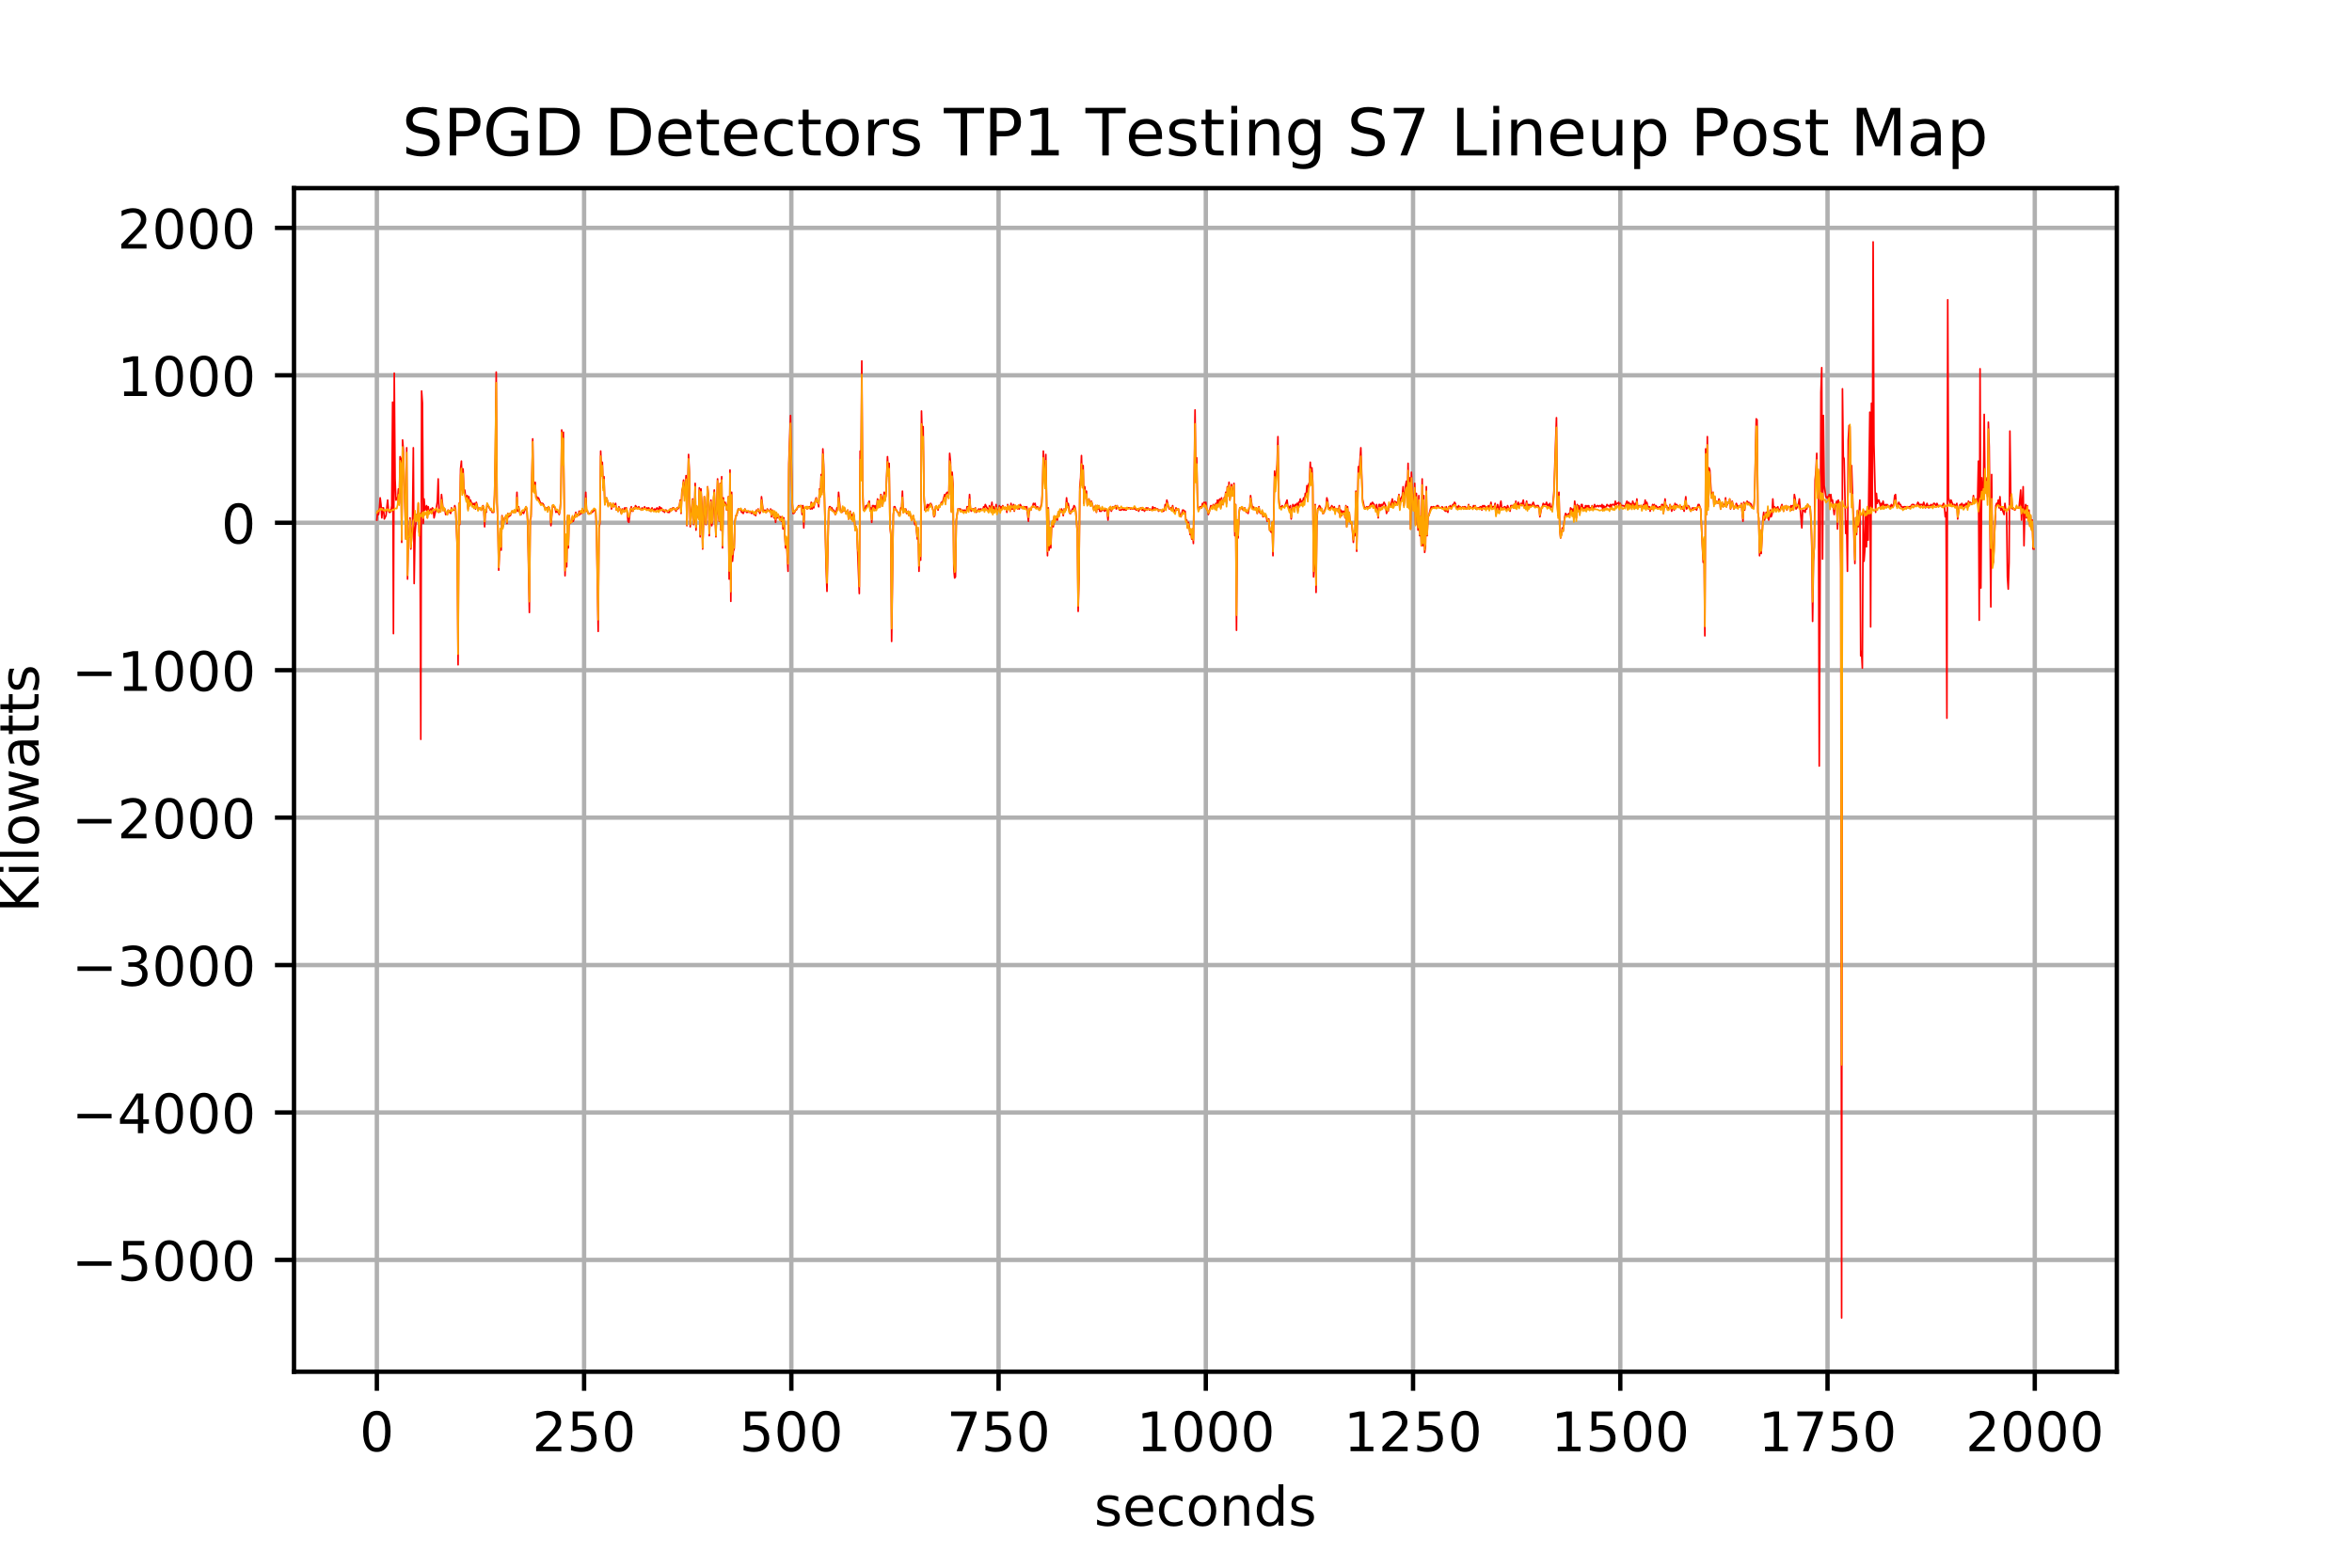 <?xml version="1.0" encoding="utf-8" standalone="no"?>
<!DOCTYPE svg PUBLIC "-//W3C//DTD SVG 1.1//EN"
  "http://www.w3.org/Graphics/SVG/1.1/DTD/svg11.dtd">
<!-- Created with matplotlib (http://matplotlib.org/) -->
<svg height="288pt" version="1.1" viewBox="0 0 432 288" width="432pt" xmlns="http://www.w3.org/2000/svg" xmlns:xlink="http://www.w3.org/1999/xlink">
 <defs>
  <style type="text/css">
*{stroke-linecap:butt;stroke-linejoin:round;}
  </style>
 </defs>
 <g id="figure_1">
  <g id="patch_1">
   <path d="M 0 288 
L 432 288 
L 432 0 
L 0 0 
z
" style="fill:#ffffff;"/>
  </g>
  <g id="axes_1">
   <g id="patch_2">
    <path d="M 54 252 
L 388.8 252 
L 388.8 34.56 
L 54 34.56 
z
" style="fill:#ffffff;"/>
   </g>
   <g id="matplotlib.axis_1">
    <g id="xtick_1">
     <g id="line2d_1">
      <path clip-path="url(#p611dd58baf)" d="M 69.218 252 
L 69.218 34.56 
" style="fill:none;stroke:#b0b0b0;stroke-linecap:square;stroke-width:0.8;"/>
     </g>
     <g id="line2d_2">
      <defs>
       <path d="M 0 0 
L 0 3.5 
" id="mdb802407ed" style="stroke:#000000;stroke-width:0.8;"/>
      </defs>
      <g>
       <use style="stroke:#000000;stroke-width:0.8;" x="69.218" xlink:href="#mdb802407ed" y="252"/>
      </g>
     </g>
     <g id="text_1">
      <!-- 0 -->
      <defs>
       <path d="M 31.781 66.406 
Q 24.172 66.406 20.328 58.906 
Q 16.5 51.422 16.5 36.375 
Q 16.5 21.391 20.328 13.891 
Q 24.172 6.391 31.781 6.391 
Q 39.453 6.391 43.281 13.891 
Q 47.125 21.391 47.125 36.375 
Q 47.125 51.422 43.281 58.906 
Q 39.453 66.406 31.781 66.406 
M 31.781 74.219 
Q 44.047 74.219 50.516 64.516 
Q 56.984 54.828 56.984 36.375 
Q 56.984 17.969 50.516 8.266 
Q 44.047 -1.422 31.781 -1.422 
Q 19.531 -1.422 13.062 8.266 
Q 6.594 17.969 6.594 36.375 
Q 6.594 54.828 13.062 64.516 
Q 19.531 74.219 31.781 74.219 
" id="DejaVuSans-30"/>
      </defs>
      <g transform="translate(66.037 266.598)scale(0.1 -0.1)">
       <use xlink:href="#DejaVuSans-30"/>
      </g>
     </g>
    </g>
    <g id="xtick_2">
     <g id="line2d_3">
      <path clip-path="url(#p611dd58baf)" d="M 107.283 252 
L 107.283 34.56 
" style="fill:none;stroke:#b0b0b0;stroke-linecap:square;stroke-width:0.8;"/>
     </g>
     <g id="line2d_4">
      <g>
       <use style="stroke:#000000;stroke-width:0.8;" x="107.283" xlink:href="#mdb802407ed" y="252"/>
      </g>
     </g>
     <g id="text_2">
      <!-- 250 -->
      <defs>
       <path d="M 19.188 8.297 
L 53.609 8.297 
L 53.609 0 
L 7.328 0 
L 7.328 8.297 
Q 12.938 14.109 22.625 23.891 
Q 32.328 33.688 34.812 36.531 
Q 39.547 41.844 41.422 45.531 
Q 43.312 49.219 43.312 52.781 
Q 43.312 58.594 39.234 62.25 
Q 35.156 65.922 28.609 65.922 
Q 23.969 65.922 18.812 64.312 
Q 13.672 62.703 7.812 59.422 
L 7.812 69.391 
Q 13.766 71.781 18.938 73 
Q 24.125 74.219 28.422 74.219 
Q 39.75 74.219 46.484 68.547 
Q 53.219 62.891 53.219 53.422 
Q 53.219 48.922 51.531 44.891 
Q 49.859 40.875 45.406 35.406 
Q 44.188 33.984 37.641 27.219 
Q 31.109 20.453 19.188 8.297 
" id="DejaVuSans-32"/>
       <path d="M 10.797 72.906 
L 49.516 72.906 
L 49.516 64.594 
L 19.828 64.594 
L 19.828 46.734 
Q 21.969 47.469 24.109 47.828 
Q 26.266 48.188 28.422 48.188 
Q 40.625 48.188 47.75 41.5 
Q 54.891 34.812 54.891 23.391 
Q 54.891 11.625 47.562 5.094 
Q 40.234 -1.422 26.906 -1.422 
Q 22.312 -1.422 17.547 -0.641 
Q 12.797 0.141 7.719 1.703 
L 7.719 11.625 
Q 12.109 9.234 16.797 8.062 
Q 21.484 6.891 26.703 6.891 
Q 35.156 6.891 40.078 11.328 
Q 45.016 15.766 45.016 23.391 
Q 45.016 31 40.078 35.438 
Q 35.156 39.891 26.703 39.891 
Q 22.75 39.891 18.812 39.016 
Q 14.891 38.141 10.797 36.281 
z
" id="DejaVuSans-35"/>
      </defs>
      <g transform="translate(97.739 266.598)scale(0.1 -0.1)">
       <use xlink:href="#DejaVuSans-32"/>
       <use x="63.623" xlink:href="#DejaVuSans-35"/>
       <use x="127.246" xlink:href="#DejaVuSans-30"/>
      </g>
     </g>
    </g>
    <g id="xtick_3">
     <g id="line2d_5">
      <path clip-path="url(#p611dd58baf)" d="M 145.347 252 
L 145.347 34.56 
" style="fill:none;stroke:#b0b0b0;stroke-linecap:square;stroke-width:0.8;"/>
     </g>
     <g id="line2d_6">
      <g>
       <use style="stroke:#000000;stroke-width:0.8;" x="145.347" xlink:href="#mdb802407ed" y="252"/>
      </g>
     </g>
     <g id="text_3">
      <!-- 500 -->
      <g transform="translate(135.803 266.598)scale(0.1 -0.1)">
       <use xlink:href="#DejaVuSans-35"/>
       <use x="63.623" xlink:href="#DejaVuSans-30"/>
       <use x="127.246" xlink:href="#DejaVuSans-30"/>
      </g>
     </g>
    </g>
    <g id="xtick_4">
     <g id="line2d_7">
      <path clip-path="url(#p611dd58baf)" d="M 183.412 252 
L 183.412 34.56 
" style="fill:none;stroke:#b0b0b0;stroke-linecap:square;stroke-width:0.8;"/>
     </g>
     <g id="line2d_8">
      <g>
       <use style="stroke:#000000;stroke-width:0.8;" x="183.412" xlink:href="#mdb802407ed" y="252"/>
      </g>
     </g>
     <g id="text_4">
      <!-- 750 -->
      <defs>
       <path d="M 8.203 72.906 
L 55.078 72.906 
L 55.078 68.703 
L 28.609 0 
L 18.312 0 
L 43.219 64.594 
L 8.203 64.594 
z
" id="DejaVuSans-37"/>
      </defs>
      <g transform="translate(173.868 266.598)scale(0.1 -0.1)">
       <use xlink:href="#DejaVuSans-37"/>
       <use x="63.623" xlink:href="#DejaVuSans-35"/>
       <use x="127.246" xlink:href="#DejaVuSans-30"/>
      </g>
     </g>
    </g>
    <g id="xtick_5">
     <g id="line2d_9">
      <path clip-path="url(#p611dd58baf)" d="M 221.476 252 
L 221.476 34.56 
" style="fill:none;stroke:#b0b0b0;stroke-linecap:square;stroke-width:0.8;"/>
     </g>
     <g id="line2d_10">
      <g>
       <use style="stroke:#000000;stroke-width:0.8;" x="221.476" xlink:href="#mdb802407ed" y="252"/>
      </g>
     </g>
     <g id="text_5">
      <!-- 1000 -->
      <defs>
       <path d="M 12.406 8.297 
L 28.516 8.297 
L 28.516 63.922 
L 10.984 60.406 
L 10.984 69.391 
L 28.422 72.906 
L 38.281 72.906 
L 38.281 8.297 
L 54.391 8.297 
L 54.391 0 
L 12.406 0 
z
" id="DejaVuSans-31"/>
      </defs>
      <g transform="translate(208.751 266.598)scale(0.1 -0.1)">
       <use xlink:href="#DejaVuSans-31"/>
       <use x="63.623" xlink:href="#DejaVuSans-30"/>
       <use x="127.246" xlink:href="#DejaVuSans-30"/>
       <use x="190.869" xlink:href="#DejaVuSans-30"/>
      </g>
     </g>
    </g>
    <g id="xtick_6">
     <g id="line2d_11">
      <path clip-path="url(#p611dd58baf)" d="M 259.541 252 
L 259.541 34.56 
" style="fill:none;stroke:#b0b0b0;stroke-linecap:square;stroke-width:0.8;"/>
     </g>
     <g id="line2d_12">
      <g>
       <use style="stroke:#000000;stroke-width:0.8;" x="259.541" xlink:href="#mdb802407ed" y="252"/>
      </g>
     </g>
     <g id="text_6">
      <!-- 1250 -->
      <g transform="translate(246.816 266.598)scale(0.1 -0.1)">
       <use xlink:href="#DejaVuSans-31"/>
       <use x="63.623" xlink:href="#DejaVuSans-32"/>
       <use x="127.246" xlink:href="#DejaVuSans-35"/>
       <use x="190.869" xlink:href="#DejaVuSans-30"/>
      </g>
     </g>
    </g>
    <g id="xtick_7">
     <g id="line2d_13">
      <path clip-path="url(#p611dd58baf)" d="M 297.605 252 
L 297.605 34.56 
" style="fill:none;stroke:#b0b0b0;stroke-linecap:square;stroke-width:0.8;"/>
     </g>
     <g id="line2d_14">
      <g>
       <use style="stroke:#000000;stroke-width:0.8;" x="297.605" xlink:href="#mdb802407ed" y="252"/>
      </g>
     </g>
     <g id="text_7">
      <!-- 1500 -->
      <g transform="translate(284.88 266.598)scale(0.1 -0.1)">
       <use xlink:href="#DejaVuSans-31"/>
       <use x="63.623" xlink:href="#DejaVuSans-35"/>
       <use x="127.246" xlink:href="#DejaVuSans-30"/>
       <use x="190.869" xlink:href="#DejaVuSans-30"/>
      </g>
     </g>
    </g>
    <g id="xtick_8">
     <g id="line2d_15">
      <path clip-path="url(#p611dd58baf)" d="M 335.67 252 
L 335.67 34.56 
" style="fill:none;stroke:#b0b0b0;stroke-linecap:square;stroke-width:0.8;"/>
     </g>
     <g id="line2d_16">
      <g>
       <use style="stroke:#000000;stroke-width:0.8;" x="335.67" xlink:href="#mdb802407ed" y="252"/>
      </g>
     </g>
     <g id="text_8">
      <!-- 1750 -->
      <g transform="translate(322.945 266.598)scale(0.1 -0.1)">
       <use xlink:href="#DejaVuSans-31"/>
       <use x="63.623" xlink:href="#DejaVuSans-37"/>
       <use x="127.246" xlink:href="#DejaVuSans-35"/>
       <use x="190.869" xlink:href="#DejaVuSans-30"/>
      </g>
     </g>
    </g>
    <g id="xtick_9">
     <g id="line2d_17">
      <path clip-path="url(#p611dd58baf)" d="M 373.734 252 
L 373.734 34.56 
" style="fill:none;stroke:#b0b0b0;stroke-linecap:square;stroke-width:0.8;"/>
     </g>
     <g id="line2d_18">
      <g>
       <use style="stroke:#000000;stroke-width:0.8;" x="373.734" xlink:href="#mdb802407ed" y="252"/>
      </g>
     </g>
     <g id="text_9">
      <!-- 2000 -->
      <g transform="translate(361.009 266.598)scale(0.1 -0.1)">
       <use xlink:href="#DejaVuSans-32"/>
       <use x="63.623" xlink:href="#DejaVuSans-30"/>
       <use x="127.246" xlink:href="#DejaVuSans-30"/>
       <use x="190.869" xlink:href="#DejaVuSans-30"/>
      </g>
     </g>
    </g>
    <g id="text_10">
     <!-- seconds -->
     <defs>
      <path d="M 44.281 53.078 
L 44.281 44.578 
Q 40.484 46.531 36.375 47.5 
Q 32.281 48.484 27.875 48.484 
Q 21.188 48.484 17.844 46.438 
Q 14.5 44.391 14.5 40.281 
Q 14.5 37.156 16.891 35.375 
Q 19.281 33.594 26.516 31.984 
L 29.594 31.297 
Q 39.156 29.25 43.188 25.516 
Q 47.219 21.781 47.219 15.094 
Q 47.219 7.469 41.188 3.016 
Q 35.156 -1.422 24.609 -1.422 
Q 20.219 -1.422 15.453 -0.562 
Q 10.688 0.297 5.422 2 
L 5.422 11.281 
Q 10.406 8.688 15.234 7.391 
Q 20.062 6.109 24.812 6.109 
Q 31.156 6.109 34.562 8.281 
Q 37.984 10.453 37.984 14.406 
Q 37.984 18.062 35.516 20.016 
Q 33.062 21.969 24.703 23.781 
L 21.578 24.516 
Q 13.234 26.266 9.516 29.906 
Q 5.812 33.547 5.812 39.891 
Q 5.812 47.609 11.281 51.797 
Q 16.75 56 26.812 56 
Q 31.781 56 36.172 55.266 
Q 40.578 54.547 44.281 53.078 
" id="DejaVuSans-73"/>
      <path d="M 56.203 29.594 
L 56.203 25.203 
L 14.891 25.203 
Q 15.484 15.922 20.484 11.062 
Q 25.484 6.203 34.422 6.203 
Q 39.594 6.203 44.453 7.469 
Q 49.312 8.734 54.109 11.281 
L 54.109 2.781 
Q 49.266 0.734 44.188 -0.344 
Q 39.109 -1.422 33.891 -1.422 
Q 20.797 -1.422 13.156 6.188 
Q 5.516 13.812 5.516 26.812 
Q 5.516 40.234 12.766 48.109 
Q 20.016 56 32.328 56 
Q 43.359 56 49.781 48.891 
Q 56.203 41.797 56.203 29.594 
M 47.219 32.234 
Q 47.125 39.594 43.094 43.984 
Q 39.062 48.391 32.422 48.391 
Q 24.906 48.391 20.391 44.141 
Q 15.875 39.891 15.188 32.172 
z
" id="DejaVuSans-65"/>
      <path d="M 48.781 52.594 
L 48.781 44.188 
Q 44.969 46.297 41.141 47.344 
Q 37.312 48.391 33.406 48.391 
Q 24.656 48.391 19.812 42.844 
Q 14.984 37.312 14.984 27.297 
Q 14.984 17.281 19.812 11.734 
Q 24.656 6.203 33.406 6.203 
Q 37.312 6.203 41.141 7.25 
Q 44.969 8.297 48.781 10.406 
L 48.781 2.094 
Q 45.016 0.344 40.984 -0.531 
Q 36.969 -1.422 32.422 -1.422 
Q 20.062 -1.422 12.781 6.344 
Q 5.516 14.109 5.516 27.297 
Q 5.516 40.672 12.859 48.328 
Q 20.219 56 33.016 56 
Q 37.156 56 41.109 55.141 
Q 45.062 54.297 48.781 52.594 
" id="DejaVuSans-63"/>
      <path d="M 30.609 48.391 
Q 23.391 48.391 19.188 42.75 
Q 14.984 37.109 14.984 27.297 
Q 14.984 17.484 19.156 11.844 
Q 23.344 6.203 30.609 6.203 
Q 37.797 6.203 41.984 11.859 
Q 46.188 17.531 46.188 27.297 
Q 46.188 37.016 41.984 42.703 
Q 37.797 48.391 30.609 48.391 
M 30.609 56 
Q 42.328 56 49.016 48.375 
Q 55.719 40.766 55.719 27.297 
Q 55.719 13.875 49.016 6.219 
Q 42.328 -1.422 30.609 -1.422 
Q 18.844 -1.422 12.172 6.219 
Q 5.516 13.875 5.516 27.297 
Q 5.516 40.766 12.172 48.375 
Q 18.844 56 30.609 56 
" id="DejaVuSans-6f"/>
      <path d="M 54.891 33.016 
L 54.891 0 
L 45.906 0 
L 45.906 32.719 
Q 45.906 40.484 42.875 44.328 
Q 39.844 48.188 33.797 48.188 
Q 26.516 48.188 22.312 43.547 
Q 18.109 38.922 18.109 30.906 
L 18.109 0 
L 9.078 0 
L 9.078 54.688 
L 18.109 54.688 
L 18.109 46.188 
Q 21.344 51.125 25.703 53.562 
Q 30.078 56 35.797 56 
Q 45.219 56 50.047 50.172 
Q 54.891 44.344 54.891 33.016 
" id="DejaVuSans-6e"/>
      <path d="M 45.406 46.391 
L 45.406 75.984 
L 54.391 75.984 
L 54.391 0 
L 45.406 0 
L 45.406 8.203 
Q 42.578 3.328 38.25 0.953 
Q 33.938 -1.422 27.875 -1.422 
Q 17.969 -1.422 11.734 6.484 
Q 5.516 14.406 5.516 27.297 
Q 5.516 40.188 11.734 48.094 
Q 17.969 56 27.875 56 
Q 33.938 56 38.25 53.625 
Q 42.578 51.266 45.406 46.391 
M 14.797 27.297 
Q 14.797 17.391 18.875 11.75 
Q 22.953 6.109 30.078 6.109 
Q 37.203 6.109 41.297 11.75 
Q 45.406 17.391 45.406 27.297 
Q 45.406 37.203 41.297 42.844 
Q 37.203 48.484 30.078 48.484 
Q 22.953 48.484 18.875 42.844 
Q 14.797 37.203 14.797 27.297 
" id="DejaVuSans-64"/>
     </defs>
     <g transform="translate(200.963 280.277)scale(0.1 -0.1)">
      <use xlink:href="#DejaVuSans-73"/>
      <use x="52.1" xlink:href="#DejaVuSans-65"/>
      <use x="113.623" xlink:href="#DejaVuSans-63"/>
      <use x="168.604" xlink:href="#DejaVuSans-6f"/>
      <use x="229.785" xlink:href="#DejaVuSans-6e"/>
      <use x="293.164" xlink:href="#DejaVuSans-64"/>
      <use x="356.641" xlink:href="#DejaVuSans-73"/>
     </g>
    </g>
   </g>
   <g id="matplotlib.axis_2">
    <g id="ytick_1">
     <g id="line2d_19">
      <path clip-path="url(#p611dd58baf)" d="M 54 231.462 
L 388.8 231.462 
" style="fill:none;stroke:#b0b0b0;stroke-linecap:square;stroke-width:0.8;"/>
     </g>
     <g id="line2d_20">
      <defs>
       <path d="M 0 0 
L -3.5 0 
" id="mc97ffaa59d" style="stroke:#000000;stroke-width:0.8;"/>
      </defs>
      <g>
       <use style="stroke:#000000;stroke-width:0.8;" x="54" xlink:href="#mc97ffaa59d" y="231.462"/>
      </g>
     </g>
     <g id="text_11">
      <!-- −5000 -->
      <defs>
       <path d="M 10.594 35.5 
L 73.188 35.5 
L 73.188 27.203 
L 10.594 27.203 
z
" id="DejaVuSans-2212"/>
      </defs>
      <g transform="translate(13.17 235.261)scale(0.1 -0.1)">
       <use xlink:href="#DejaVuSans-2212"/>
       <use x="83.789" xlink:href="#DejaVuSans-35"/>
       <use x="147.412" xlink:href="#DejaVuSans-30"/>
       <use x="211.035" xlink:href="#DejaVuSans-30"/>
       <use x="274.658" xlink:href="#DejaVuSans-30"/>
      </g>
     </g>
    </g>
    <g id="ytick_2">
     <g id="line2d_21">
      <path clip-path="url(#p611dd58baf)" d="M 54 204.377 
L 388.8 204.377 
" style="fill:none;stroke:#b0b0b0;stroke-linecap:square;stroke-width:0.8;"/>
     </g>
     <g id="line2d_22">
      <g>
       <use style="stroke:#000000;stroke-width:0.8;" x="54" xlink:href="#mc97ffaa59d" y="204.377"/>
      </g>
     </g>
     <g id="text_12">
      <!-- −4000 -->
      <defs>
       <path d="M 37.797 64.312 
L 12.891 25.391 
L 37.797 25.391 
z
M 35.203 72.906 
L 47.609 72.906 
L 47.609 25.391 
L 58.016 25.391 
L 58.016 17.188 
L 47.609 17.188 
L 47.609 0 
L 37.797 0 
L 37.797 17.188 
L 4.891 17.188 
L 4.891 26.703 
z
" id="DejaVuSans-34"/>
      </defs>
      <g transform="translate(13.17 208.176)scale(0.1 -0.1)">
       <use xlink:href="#DejaVuSans-2212"/>
       <use x="83.789" xlink:href="#DejaVuSans-34"/>
       <use x="147.412" xlink:href="#DejaVuSans-30"/>
       <use x="211.035" xlink:href="#DejaVuSans-30"/>
       <use x="274.658" xlink:href="#DejaVuSans-30"/>
      </g>
     </g>
    </g>
    <g id="ytick_3">
     <g id="line2d_23">
      <path clip-path="url(#p611dd58baf)" d="M 54 177.291 
L 388.8 177.291 
" style="fill:none;stroke:#b0b0b0;stroke-linecap:square;stroke-width:0.8;"/>
     </g>
     <g id="line2d_24">
      <g>
       <use style="stroke:#000000;stroke-width:0.8;" x="54" xlink:href="#mc97ffaa59d" y="177.291"/>
      </g>
     </g>
     <g id="text_13">
      <!-- −3000 -->
      <defs>
       <path d="M 40.578 39.312 
Q 47.656 37.797 51.625 33 
Q 55.609 28.219 55.609 21.188 
Q 55.609 10.406 48.188 4.484 
Q 40.766 -1.422 27.094 -1.422 
Q 22.516 -1.422 17.656 -0.516 
Q 12.797 0.391 7.625 2.203 
L 7.625 11.719 
Q 11.719 9.328 16.594 8.109 
Q 21.484 6.891 26.812 6.891 
Q 36.078 6.891 40.938 10.547 
Q 45.797 14.203 45.797 21.188 
Q 45.797 27.641 41.281 31.266 
Q 36.766 34.906 28.719 34.906 
L 20.219 34.906 
L 20.219 43.016 
L 29.109 43.016 
Q 36.375 43.016 40.234 45.922 
Q 44.094 48.828 44.094 54.297 
Q 44.094 59.906 40.109 62.906 
Q 36.141 65.922 28.719 65.922 
Q 24.656 65.922 20.016 65.031 
Q 15.375 64.156 9.812 62.312 
L 9.812 71.094 
Q 15.438 72.656 20.344 73.438 
Q 25.25 74.219 29.594 74.219 
Q 40.828 74.219 47.359 69.109 
Q 53.906 64.016 53.906 55.328 
Q 53.906 49.266 50.438 45.094 
Q 46.969 40.922 40.578 39.312 
" id="DejaVuSans-33"/>
      </defs>
      <g transform="translate(13.17 181.09)scale(0.1 -0.1)">
       <use xlink:href="#DejaVuSans-2212"/>
       <use x="83.789" xlink:href="#DejaVuSans-33"/>
       <use x="147.412" xlink:href="#DejaVuSans-30"/>
       <use x="211.035" xlink:href="#DejaVuSans-30"/>
       <use x="274.658" xlink:href="#DejaVuSans-30"/>
      </g>
     </g>
    </g>
    <g id="ytick_4">
     <g id="line2d_25">
      <path clip-path="url(#p611dd58baf)" d="M 54 150.206 
L 388.8 150.206 
" style="fill:none;stroke:#b0b0b0;stroke-linecap:square;stroke-width:0.8;"/>
     </g>
     <g id="line2d_26">
      <g>
       <use style="stroke:#000000;stroke-width:0.8;" x="54" xlink:href="#mc97ffaa59d" y="150.206"/>
      </g>
     </g>
     <g id="text_14">
      <!-- −2000 -->
      <g transform="translate(13.17 154.005)scale(0.1 -0.1)">
       <use xlink:href="#DejaVuSans-2212"/>
       <use x="83.789" xlink:href="#DejaVuSans-32"/>
       <use x="147.412" xlink:href="#DejaVuSans-30"/>
       <use x="211.035" xlink:href="#DejaVuSans-30"/>
       <use x="274.658" xlink:href="#DejaVuSans-30"/>
      </g>
     </g>
    </g>
    <g id="ytick_5">
     <g id="line2d_27">
      <path clip-path="url(#p611dd58baf)" d="M 54 123.12 
L 388.8 123.12 
" style="fill:none;stroke:#b0b0b0;stroke-linecap:square;stroke-width:0.8;"/>
     </g>
     <g id="line2d_28">
      <g>
       <use style="stroke:#000000;stroke-width:0.8;" x="54" xlink:href="#mc97ffaa59d" y="123.12"/>
      </g>
     </g>
     <g id="text_15">
      <!-- −1000 -->
      <g transform="translate(13.17 126.919)scale(0.1 -0.1)">
       <use xlink:href="#DejaVuSans-2212"/>
       <use x="83.789" xlink:href="#DejaVuSans-31"/>
       <use x="147.412" xlink:href="#DejaVuSans-30"/>
       <use x="211.035" xlink:href="#DejaVuSans-30"/>
       <use x="274.658" xlink:href="#DejaVuSans-30"/>
      </g>
     </g>
    </g>
    <g id="ytick_6">
     <g id="line2d_29">
      <path clip-path="url(#p611dd58baf)" d="M 54 96.035 
L 388.8 96.035 
" style="fill:none;stroke:#b0b0b0;stroke-linecap:square;stroke-width:0.8;"/>
     </g>
     <g id="line2d_30">
      <g>
       <use style="stroke:#000000;stroke-width:0.8;" x="54" xlink:href="#mc97ffaa59d" y="96.035"/>
      </g>
     </g>
     <g id="text_16">
      <!-- 0 -->
      <g transform="translate(40.638 99.834)scale(0.1 -0.1)">
       <use xlink:href="#DejaVuSans-30"/>
      </g>
     </g>
    </g>
    <g id="ytick_7">
     <g id="line2d_31">
      <path clip-path="url(#p611dd58baf)" d="M 54 68.949 
L 388.8 68.949 
" style="fill:none;stroke:#b0b0b0;stroke-linecap:square;stroke-width:0.8;"/>
     </g>
     <g id="line2d_32">
      <g>
       <use style="stroke:#000000;stroke-width:0.8;" x="54" xlink:href="#mc97ffaa59d" y="68.949"/>
      </g>
     </g>
     <g id="text_17">
      <!-- 1000 -->
      <g transform="translate(21.55 72.749)scale(0.1 -0.1)">
       <use xlink:href="#DejaVuSans-31"/>
       <use x="63.623" xlink:href="#DejaVuSans-30"/>
       <use x="127.246" xlink:href="#DejaVuSans-30"/>
       <use x="190.869" xlink:href="#DejaVuSans-30"/>
      </g>
     </g>
    </g>
    <g id="ytick_8">
     <g id="line2d_33">
      <path clip-path="url(#p611dd58baf)" d="M 54 41.864 
L 388.8 41.864 
" style="fill:none;stroke:#b0b0b0;stroke-linecap:square;stroke-width:0.8;"/>
     </g>
     <g id="line2d_34">
      <g>
       <use style="stroke:#000000;stroke-width:0.8;" x="54" xlink:href="#mc97ffaa59d" y="41.864"/>
      </g>
     </g>
     <g id="text_18">
      <!-- 2000 -->
      <g transform="translate(21.55 45.663)scale(0.1 -0.1)">
       <use xlink:href="#DejaVuSans-32"/>
       <use x="63.623" xlink:href="#DejaVuSans-30"/>
       <use x="127.246" xlink:href="#DejaVuSans-30"/>
       <use x="190.869" xlink:href="#DejaVuSans-30"/>
      </g>
     </g>
    </g>
    <g id="text_19">
     <!-- Kilowatts  -->
     <defs>
      <path d="M 9.812 72.906 
L 19.672 72.906 
L 19.672 42.094 
L 52.391 72.906 
L 65.094 72.906 
L 28.906 38.922 
L 67.672 0 
L 54.688 0 
L 19.672 35.109 
L 19.672 0 
L 9.812 0 
z
" id="DejaVuSans-4b"/>
      <path d="M 9.422 54.688 
L 18.406 54.688 
L 18.406 0 
L 9.422 0 
z
M 9.422 75.984 
L 18.406 75.984 
L 18.406 64.594 
L 9.422 64.594 
z
" id="DejaVuSans-69"/>
      <path d="M 9.422 75.984 
L 18.406 75.984 
L 18.406 0 
L 9.422 0 
z
" id="DejaVuSans-6c"/>
      <path d="M 4.203 54.688 
L 13.188 54.688 
L 24.422 12.016 
L 35.594 54.688 
L 46.188 54.688 
L 57.422 12.016 
L 68.609 54.688 
L 77.594 54.688 
L 63.281 0 
L 52.688 0 
L 40.922 44.828 
L 29.109 0 
L 18.5 0 
z
" id="DejaVuSans-77"/>
      <path d="M 34.281 27.484 
Q 23.391 27.484 19.188 25 
Q 14.984 22.516 14.984 16.5 
Q 14.984 11.719 18.141 8.906 
Q 21.297 6.109 26.703 6.109 
Q 34.188 6.109 38.703 11.406 
Q 43.219 16.703 43.219 25.484 
L 43.219 27.484 
z
M 52.203 31.203 
L 52.203 0 
L 43.219 0 
L 43.219 8.297 
Q 40.141 3.328 35.547 0.953 
Q 30.953 -1.422 24.312 -1.422 
Q 15.922 -1.422 10.953 3.297 
Q 6 8.016 6 15.922 
Q 6 25.141 12.172 29.828 
Q 18.359 34.516 30.609 34.516 
L 43.219 34.516 
L 43.219 35.406 
Q 43.219 41.609 39.141 45 
Q 35.062 48.391 27.688 48.391 
Q 23 48.391 18.547 47.266 
Q 14.109 46.141 10.016 43.891 
L 10.016 52.203 
Q 14.938 54.109 19.578 55.047 
Q 24.219 56 28.609 56 
Q 40.484 56 46.344 49.844 
Q 52.203 43.703 52.203 31.203 
" id="DejaVuSans-61"/>
      <path d="M 18.312 70.219 
L 18.312 54.688 
L 36.812 54.688 
L 36.812 47.703 
L 18.312 47.703 
L 18.312 18.016 
Q 18.312 11.328 20.141 9.422 
Q 21.969 7.516 27.594 7.516 
L 36.812 7.516 
L 36.812 0 
L 27.594 0 
Q 17.188 0 13.234 3.875 
Q 9.281 7.766 9.281 18.016 
L 9.281 47.703 
L 2.688 47.703 
L 2.688 54.688 
L 9.281 54.688 
L 9.281 70.219 
z
" id="DejaVuSans-74"/>
      <path id="DejaVuSans-20"/>
     </defs>
     <g transform="translate(7.091 167.664)rotate(-90)scale(0.1 -0.1)">
      <use xlink:href="#DejaVuSans-4b"/>
      <use x="65.576" xlink:href="#DejaVuSans-69"/>
      <use x="93.359" xlink:href="#DejaVuSans-6c"/>
      <use x="121.143" xlink:href="#DejaVuSans-6f"/>
      <use x="182.324" xlink:href="#DejaVuSans-77"/>
      <use x="264.111" xlink:href="#DejaVuSans-61"/>
      <use x="325.391" xlink:href="#DejaVuSans-74"/>
      <use x="364.6" xlink:href="#DejaVuSans-74"/>
      <use x="403.809" xlink:href="#DejaVuSans-73"/>
      <use x="455.908" xlink:href="#DejaVuSans-20"/>
     </g>
    </g>
   </g>
   <g id="line2d_35">
    <path clip-path="url(#p611dd58baf)" d="M 69.218 95.548 
L 69.37 93.913 
L 69.523 94.526 
L 69.675 93.504 
L 69.827 91.46 
L 69.979 92.686 
L 70.132 95.139 
L 70.284 93.3 
L 70.436 93.3 
L 70.589 95.344 
L 70.893 94.731 
L 71.198 91.869 
L 71.35 93.709 
L 71.502 94.117 
L 71.654 94.117 
L 71.807 93.913 
L 71.959 92.891 
L 72.111 73.88 
L 72.263 116.399 
L 72.416 68.565 
L 72.568 87.985 
L 72.72 91.869 
L 72.872 91.46 
L 73.025 91.869 
L 73.177 89.825 
L 73.329 92.482 
L 73.481 83.896 
L 73.634 84.305 
L 73.786 99.637 
L 73.938 80.83 
L 74.09 82.67 
L 74.547 99.023 
L 74.699 82.261 
L 74.852 106.382 
L 75.004 98.819 
L 75.156 98.41 
L 75.308 95.139 
L 75.461 100.863 
L 75.765 96.162 
L 75.918 82.261 
L 76.07 107.2 
L 76.222 98.001 
L 76.527 94.526 
L 76.679 95.548 
L 76.831 92.482 
L 76.983 97.797 
L 77.136 94.526 
L 77.288 135.819 
L 77.44 71.836 
L 77.592 74.084 
L 77.745 96.162 
L 77.897 91.664 
L 78.049 93.709 
L 78.354 92.891 
L 78.506 95.139 
L 78.658 93.095 
L 78.81 94.322 
L 79.115 93.504 
L 79.267 94.322 
L 79.419 93.3 
L 79.572 93.504 
L 79.724 95.139 
L 80.181 93.095 
L 80.333 92.073 
L 80.485 87.985 
L 80.638 94.117 
L 80.79 93.709 
L 80.942 93.913 
L 81.094 90.847 
L 81.399 93.709 
L 81.551 93.504 
L 81.703 93.504 
L 81.856 94.526 
L 82.008 94.322 
L 82.16 94.526 
L 82.312 93.709 
L 82.769 94.322 
L 82.921 93.3 
L 83.074 93.709 
L 83.378 93.709 
L 83.53 92.891 
L 83.683 93.504 
L 83.987 100.659 
L 84.139 122.123 
L 84.292 92.482 
L 84.444 96.366 
L 84.596 86.145 
L 84.748 84.714 
L 84.901 90.029 
L 85.053 86.145 
L 85.205 90.029 
L 85.358 90.029 
L 85.51 91.255 
L 85.662 91.255 
L 85.814 91.051 
L 85.967 93.504 
L 86.119 91.255 
L 86.271 92.482 
L 86.423 91.869 
L 86.728 92.891 
L 86.88 92.482 
L 87.032 92.686 
L 87.185 92.482 
L 87.337 93.504 
L 87.489 92.278 
L 87.794 93.504 
L 87.946 93.504 
L 88.098 93.3 
L 88.403 93.709 
L 88.707 92.891 
L 88.859 93.504 
L 89.012 96.775 
L 89.164 93.709 
L 89.316 94.117 
L 89.468 92.686 
L 89.773 93.095 
L 90.078 93.709 
L 90.23 93.709 
L 90.382 94.117 
L 90.687 94.117 
L 90.839 90.847 
L 90.991 83.079 
L 91.143 68.361 
L 91.296 92.278 
L 91.448 96.162 
L 91.6 104.747 
L 91.905 97.388 
L 92.057 101.068 
L 92.209 94.731 
L 92.361 96.775 
L 92.666 95.139 
L 92.818 95.139 
L 92.97 94.731 
L 93.123 96.162 
L 93.275 94.322 
L 93.427 94.935 
L 93.579 94.731 
L 93.732 94.731 
L 94.036 93.913 
L 94.188 93.913 
L 94.341 94.117 
L 94.493 93.913 
L 94.645 94.117 
L 94.798 93.913 
L 94.95 90.438 
L 95.102 93.913 
L 95.254 93.095 
L 95.559 94.526 
L 95.711 94.526 
L 95.863 94.117 
L 96.016 94.117 
L 96.168 94.322 
L 96.472 93.504 
L 96.625 93.095 
L 96.777 93.504 
L 96.929 96.162 
L 97.234 112.515 
L 97.386 95.548 
L 97.538 94.935 
L 97.843 80.626 
L 97.995 90.233 
L 98.147 90.233 
L 98.299 88.598 
L 98.452 91.46 
L 98.604 91.255 
L 98.756 91.664 
L 98.908 91.46 
L 99.213 92.278 
L 99.365 92.482 
L 99.67 92.482 
L 99.822 92.686 
L 100.127 93.504 
L 100.279 93.504 
L 100.431 93.3 
L 100.583 93.709 
L 100.736 93.095 
L 100.888 93.3 
L 101.04 93.913 
L 101.192 96.57 
L 101.497 92.891 
L 101.649 93.095 
L 101.801 93.095 
L 101.954 93.3 
L 102.106 94.117 
L 102.258 93.913 
L 102.41 94.117 
L 102.563 94.117 
L 102.715 94.526 
L 102.867 93.709 
L 103.019 91.664 
L 103.172 78.99 
L 103.324 84.919 
L 103.476 79.399 
L 103.781 105.769 
L 103.933 98.615 
L 104.085 104.134 
L 104.238 94.935 
L 104.39 100.659 
L 104.542 94.731 
L 104.694 96.162 
L 104.847 95.957 
L 104.999 95.957 
L 105.151 94.935 
L 105.303 95.753 
L 105.76 94.117 
L 105.912 94.935 
L 106.065 94.526 
L 106.217 94.731 
L 106.369 93.913 
L 106.521 94.526 
L 106.674 93.913 
L 106.826 94.322 
L 106.978 93.504 
L 107.13 94.117 
L 107.435 93.709 
L 107.587 90.438 
L 107.739 93.913 
L 107.892 93.913 
L 108.044 94.322 
L 108.501 94.322 
L 108.653 93.913 
L 108.805 94.117 
L 109.11 93.709 
L 109.262 93.709 
L 109.414 93.913 
L 109.567 97.592 
L 109.871 115.99 
L 110.023 96.979 
L 110.176 96.162 
L 110.328 82.874 
L 110.48 86.963 
L 110.632 84.919 
L 110.785 89.62 
L 110.937 87.576 
L 111.089 92.686 
L 111.394 91.46 
L 111.546 91.869 
L 111.698 92.891 
L 112.003 92.482 
L 112.155 92.482 
L 112.307 93.504 
L 112.612 92.482 
L 112.764 93.095 
L 112.916 92.891 
L 113.068 92.482 
L 113.221 93.709 
L 113.373 93.504 
L 113.525 93.913 
L 113.678 93.095 
L 114.134 94.322 
L 114.287 93.504 
L 114.439 93.913 
L 114.743 93.3 
L 114.896 93.504 
L 115.048 93.3 
L 115.2 94.117 
L 115.352 95.753 
L 115.505 95.957 
L 115.809 93.504 
L 115.961 93.095 
L 116.114 93.913 
L 116.266 93.913 
L 116.418 93.3 
L 116.57 93.504 
L 116.723 92.891 
L 117.027 93.3 
L 117.179 93.3 
L 117.332 93.095 
L 117.484 93.504 
L 117.636 93.504 
L 117.788 93.709 
L 117.941 93.3 
L 118.093 93.504 
L 118.245 93.504 
L 118.397 93.095 
L 118.55 93.504 
L 118.702 93.504 
L 118.854 93.3 
L 119.007 93.504 
L 119.159 93.3 
L 119.311 93.504 
L 119.463 93.913 
L 119.768 93.3 
L 119.92 93.709 
L 120.072 93.709 
L 120.225 93.504 
L 120.377 93.709 
L 120.681 93.3 
L 120.986 93.709 
L 121.138 93.095 
L 121.29 93.504 
L 121.443 93.3 
L 121.595 93.504 
L 121.747 93.913 
L 121.899 93.709 
L 122.052 94.117 
L 122.204 93.709 
L 122.356 93.709 
L 122.661 94.117 
L 122.965 94.117 
L 123.117 93.504 
L 123.27 93.504 
L 123.422 93.709 
L 123.574 93.3 
L 123.727 93.3 
L 124.183 93.913 
L 124.336 93.3 
L 124.488 93.504 
L 124.64 93.3 
L 124.792 92.891 
L 124.945 91.869 
L 125.097 94.322 
L 125.249 90.233 
L 125.401 89.62 
L 125.554 88.189 
L 125.706 91.051 
L 125.858 89.825 
L 126.01 87.372 
L 126.163 96.57 
L 126.467 83.488 
L 126.619 86.758 
L 126.772 96.775 
L 127.228 91.664 
L 127.381 96.366 
L 127.533 95.548 
L 127.685 88.802 
L 127.837 97.388 
L 127.99 93.095 
L 128.294 95.139 
L 128.447 89.62 
L 128.599 98.615 
L 128.751 89.825 
L 128.903 92.686 
L 129.056 100.863 
L 129.36 91.255 
L 129.665 96.366 
L 129.969 89.416 
L 130.121 91.051 
L 130.274 98.41 
L 130.578 91.869 
L 130.73 96.57 
L 130.883 95.753 
L 131.187 90.029 
L 131.492 98.615 
L 131.796 87.985 
L 131.948 94.322 
L 132.101 95.753 
L 132.253 88.802 
L 132.405 97.388 
L 132.557 87.576 
L 132.71 100.659 
L 132.862 91.46 
L 133.014 92.686 
L 133.167 92.278 
L 133.319 92.686 
L 133.471 93.709 
L 133.623 93.095 
L 133.776 91.255 
L 133.928 106.382 
L 134.08 86.349 
L 134.232 110.471 
L 134.385 90.438 
L 134.537 103.112 
L 134.689 101.272 
L 134.841 100.863 
L 134.994 95.753 
L 135.146 94.731 
L 135.298 94.731 
L 135.603 93.504 
L 135.755 93.709 
L 135.907 93.709 
L 136.059 93.504 
L 136.212 94.117 
L 136.364 94.117 
L 136.516 94.322 
L 136.821 93.504 
L 137.125 94.117 
L 137.277 94.117 
L 137.43 93.913 
L 137.582 94.117 
L 137.734 93.913 
L 138.039 94.322 
L 138.191 94.117 
L 138.343 94.117 
L 138.496 94.526 
L 138.648 94.117 
L 138.8 94.731 
L 138.952 93.709 
L 139.105 93.913 
L 139.257 93.504 
L 139.561 94.322 
L 139.714 93.913 
L 139.866 91.255 
L 140.17 93.913 
L 140.323 93.913 
L 140.475 93.709 
L 140.779 94.117 
L 140.932 93.504 
L 141.236 93.913 
L 141.388 93.913 
L 141.541 93.504 
L 141.693 94.935 
L 141.845 93.709 
L 141.997 93.913 
L 142.15 95.139 
L 142.302 94.117 
L 142.454 95.957 
L 142.607 94.322 
L 142.759 95.139 
L 142.911 94.526 
L 143.216 95.344 
L 143.368 94.935 
L 143.52 95.753 
L 143.672 94.935 
L 143.825 97.184 
L 143.977 95.139 
L 144.281 100.659 
L 144.434 98.819 
L 144.738 104.952 
L 144.89 85.123 
L 145.195 76.333 
L 145.499 92.073 
L 145.652 94.322 
L 145.804 94.322 
L 145.956 94.117 
L 146.108 93.709 
L 146.261 93.709 
L 146.565 93.095 
L 146.717 92.891 
L 146.87 93.095 
L 147.022 92.891 
L 147.174 92.891 
L 147.327 94.526 
L 147.479 92.891 
L 147.631 96.979 
L 147.783 93.3 
L 147.936 93.3 
L 148.088 93.095 
L 148.24 93.504 
L 148.392 93.095 
L 148.545 93.3 
L 148.697 93.095 
L 148.849 93.504 
L 149.001 92.278 
L 149.154 93.504 
L 149.306 92.686 
L 149.458 93.3 
L 149.763 91.869 
L 149.915 91.46 
L 150.067 92.278 
L 150.219 92.278 
L 150.372 93.095 
L 150.524 89.825 
L 150.676 91.255 
L 150.828 87.167 
L 150.981 90.438 
L 151.133 82.465 
L 151.285 85.327 
L 151.742 104.338 
L 151.894 108.631 
L 152.199 93.709 
L 152.351 93.095 
L 152.503 93.095 
L 152.656 93.709 
L 152.808 93.3 
L 152.96 93.913 
L 153.112 93.709 
L 153.265 93.913 
L 153.417 94.526 
L 153.569 94.117 
L 153.721 93.3 
L 153.874 93.709 
L 154.026 90.438 
L 154.33 93.709 
L 154.635 94.117 
L 154.787 93.3 
L 154.939 93.913 
L 155.092 93.3 
L 155.396 94.322 
L 155.548 94.117 
L 155.701 93.709 
L 155.853 95.344 
L 156.157 93.913 
L 156.31 95.344 
L 156.462 94.526 
L 156.614 95.548 
L 156.767 94.322 
L 156.919 95.139 
L 157.071 97.388 
L 157.223 96.775 
L 157.376 97.388 
L 157.832 109.04 
L 157.985 82.874 
L 158.137 87.372 
L 158.289 66.316 
L 158.441 89.62 
L 158.594 93.709 
L 158.746 93.709 
L 158.898 93.504 
L 159.05 92.891 
L 159.203 93.095 
L 159.659 92.073 
L 159.812 93.504 
L 159.964 93.3 
L 160.116 95.957 
L 160.268 92.891 
L 160.421 92.891 
L 160.573 93.3 
L 160.725 92.891 
L 160.877 93.504 
L 161.03 93.095 
L 161.182 91.664 
L 161.334 93.095 
L 161.486 91.869 
L 161.639 93.095 
L 161.791 90.847 
L 161.943 91.46 
L 162.096 92.891 
L 162.4 90.438 
L 162.552 91.869 
L 162.705 91.051 
L 163.009 83.896 
L 163.161 86.758 
L 163.314 85.123 
L 163.466 96.775 
L 163.618 98.206 
L 163.77 117.83 
L 164.075 94.526 
L 164.227 93.095 
L 164.379 93.095 
L 164.532 93.709 
L 164.684 93.709 
L 164.836 94.117 
L 164.988 94.117 
L 165.141 94.731 
L 165.293 94.526 
L 165.445 93.3 
L 165.597 93.504 
L 165.75 90.233 
L 165.902 94.117 
L 166.359 93.504 
L 166.511 94.322 
L 166.663 94.322 
L 166.816 93.913 
L 166.968 94.731 
L 167.12 94.322 
L 167.272 94.731 
L 167.425 95.548 
L 167.729 94.731 
L 168.034 96.366 
L 168.186 95.957 
L 168.49 99.023 
L 168.643 97.184 
L 168.795 104.952 
L 168.947 100.25 
L 169.099 102.907 
L 169.252 75.515 
L 169.404 80.83 
L 169.556 78.377 
L 169.708 90.847 
L 169.861 93.709 
L 170.013 93.3 
L 170.165 93.3 
L 170.317 92.686 
L 170.47 93.3 
L 170.622 92.686 
L 170.774 92.891 
L 170.926 92.482 
L 171.079 92.686 
L 171.383 93.709 
L 171.536 94.935 
L 171.688 94.731 
L 171.84 93.095 
L 171.992 93.095 
L 172.145 93.3 
L 172.297 93.709 
L 172.449 92.891 
L 172.601 93.095 
L 172.906 92.278 
L 173.058 92.482 
L 173.515 90.847 
L 173.667 92.482 
L 173.819 90.642 
L 173.972 90.438 
L 174.124 90.438 
L 174.276 90.847 
L 174.428 83.283 
L 174.581 84.919 
L 174.733 93.913 
L 174.885 86.758 
L 175.037 89.007 
L 175.19 104.543 
L 175.342 106.178 
L 175.494 105.974 
L 175.646 95.548 
L 175.951 93.504 
L 176.408 93.504 
L 176.712 93.913 
L 176.865 93.709 
L 177.017 94.117 
L 177.169 93.709 
L 177.474 94.117 
L 177.626 93.095 
L 177.778 93.095 
L 177.93 93.709 
L 178.083 90.847 
L 178.235 93.3 
L 178.387 93.913 
L 178.539 93.504 
L 178.844 93.504 
L 178.996 93.709 
L 179.148 93.3 
L 179.301 94.117 
L 179.757 93.504 
L 179.91 93.709 
L 180.062 93.504 
L 180.214 93.504 
L 180.366 93.709 
L 180.519 93.709 
L 180.671 93.095 
L 180.823 93.3 
L 180.976 92.686 
L 181.28 93.3 
L 181.432 93.504 
L 181.585 93.913 
L 181.737 92.891 
L 181.889 93.504 
L 182.041 93.504 
L 182.194 92.278 
L 182.346 93.913 
L 182.498 93.095 
L 182.65 93.913 
L 182.803 93.709 
L 182.955 92.686 
L 183.107 93.913 
L 183.259 93.709 
L 183.412 93.709 
L 183.564 92.891 
L 183.716 93.913 
L 183.868 93.095 
L 184.021 93.504 
L 184.173 92.891 
L 184.477 93.504 
L 184.63 93.3 
L 184.782 93.3 
L 184.934 94.117 
L 185.086 92.686 
L 185.239 93.504 
L 185.391 93.095 
L 185.543 93.913 
L 185.696 92.482 
L 185.848 93.504 
L 186 93.504 
L 186.152 92.686 
L 186.305 93.913 
L 186.457 92.891 
L 186.609 93.3 
L 186.761 93.3 
L 186.914 93.504 
L 187.066 92.891 
L 187.218 93.504 
L 187.37 92.686 
L 187.523 92.891 
L 187.675 93.3 
L 187.827 93.3 
L 187.979 93.095 
L 188.132 93.3 
L 188.284 93.095 
L 188.436 93.3 
L 188.588 93.095 
L 188.893 95.753 
L 189.045 93.709 
L 189.35 93.709 
L 189.502 93.095 
L 189.654 93.095 
L 189.806 92.482 
L 189.959 92.686 
L 190.111 92.482 
L 190.263 93.3 
L 190.416 93.3 
L 190.568 93.095 
L 190.72 93.3 
L 190.872 93.709 
L 191.025 93.504 
L 191.329 92.482 
L 191.481 89.825 
L 191.634 82.874 
L 191.938 89.007 
L 192.09 83.488 
L 192.395 102.09 
L 192.547 93.3 
L 192.699 101.068 
L 192.852 96.979 
L 193.004 100.659 
L 193.156 96.57 
L 193.308 95.957 
L 193.461 96.775 
L 193.613 94.935 
L 193.765 95.753 
L 194.07 94.935 
L 194.222 95.548 
L 194.374 94.117 
L 194.526 94.731 
L 194.679 93.709 
L 194.831 94.117 
L 194.983 93.504 
L 195.136 93.913 
L 195.288 94.731 
L 195.44 93.504 
L 195.592 93.709 
L 195.745 93.709 
L 195.897 91.46 
L 196.049 93.095 
L 196.201 92.482 
L 196.506 94.322 
L 196.658 94.322 
L 196.963 93.504 
L 197.115 93.504 
L 197.267 92.891 
L 197.419 93.095 
L 197.572 93.709 
L 197.876 97.797 
L 198.028 112.311 
L 198.181 106.178 
L 198.333 89.416 
L 198.485 87.78 
L 198.637 83.692 
L 198.79 89.211 
L 198.942 85.532 
L 199.094 92.482 
L 199.246 89.416 
L 199.399 91.255 
L 199.551 90.233 
L 199.703 92.686 
L 199.856 92.686 
L 200.008 91.664 
L 200.312 92.891 
L 200.465 92.073 
L 200.921 93.709 
L 201.226 92.891 
L 201.378 94.117 
L 201.53 92.891 
L 201.683 93.504 
L 201.835 92.891 
L 201.987 93.913 
L 202.292 93.913 
L 202.444 93.3 
L 202.596 93.709 
L 202.748 93.709 
L 202.901 93.913 
L 203.053 93.504 
L 203.205 93.504 
L 203.357 94.117 
L 203.51 95.548 
L 203.662 93.709 
L 203.814 93.504 
L 203.966 93.095 
L 204.119 93.913 
L 204.423 93.095 
L 204.575 93.3 
L 204.88 92.891 
L 205.032 93.504 
L 205.185 92.891 
L 205.337 93.3 
L 205.489 93.3 
L 205.641 93.709 
L 205.946 93.709 
L 206.098 93.504 
L 206.25 93.504 
L 206.403 93.709 
L 206.555 93.504 
L 206.707 93.709 
L 206.859 93.709 
L 207.012 93.3 
L 207.468 93.3 
L 207.621 93.504 
L 207.773 93.3 
L 207.925 93.504 
L 208.23 93.504 
L 208.382 93.3 
L 208.686 93.709 
L 208.839 93.709 
L 208.991 93.504 
L 209.143 93.913 
L 209.295 93.504 
L 209.448 93.504 
L 209.6 93.3 
L 209.752 93.709 
L 209.905 93.709 
L 210.057 93.504 
L 210.209 93.913 
L 210.514 93.3 
L 210.666 93.709 
L 210.818 93.3 
L 211.123 93.709 
L 211.275 93.504 
L 211.427 93.709 
L 211.579 93.709 
L 211.732 93.095 
L 211.884 93.709 
L 212.036 93.3 
L 212.188 93.3 
L 212.341 93.504 
L 212.645 93.504 
L 212.797 93.913 
L 212.95 93.709 
L 213.254 93.709 
L 213.406 93.913 
L 213.711 93.913 
L 213.863 93.709 
L 214.015 92.686 
L 214.168 93.095 
L 214.32 91.869 
L 214.625 93.095 
L 214.777 93.504 
L 214.929 93.504 
L 215.081 93.3 
L 215.234 93.504 
L 215.386 92.891 
L 215.538 93.709 
L 215.69 93.709 
L 215.843 94.117 
L 215.995 93.3 
L 216.147 93.709 
L 216.299 93.504 
L 216.452 93.504 
L 216.756 94.731 
L 216.908 94.935 
L 217.213 93.709 
L 217.365 93.709 
L 217.517 93.913 
L 217.67 93.913 
L 217.822 95.548 
L 217.974 95.548 
L 218.126 96.979 
L 218.279 95.957 
L 218.431 96.775 
L 218.583 98.206 
L 218.735 97.592 
L 218.888 99.023 
L 219.04 97.184 
L 219.192 99.841 
L 219.497 75.311 
L 219.649 87.985 
L 219.801 84.101 
L 219.954 92.482 
L 220.106 93.709 
L 220.258 93.504 
L 220.41 93.095 
L 220.563 93.095 
L 220.715 93.3 
L 220.867 92.482 
L 221.019 92.686 
L 221.172 92.278 
L 221.324 92.686 
L 221.476 92.278 
L 221.628 93.504 
L 221.781 93.709 
L 221.933 94.526 
L 222.085 94.117 
L 222.39 92.891 
L 222.542 93.095 
L 222.694 93.095 
L 222.846 92.686 
L 223.151 93.095 
L 223.303 92.482 
L 223.455 93.504 
L 223.608 91.869 
L 223.76 92.686 
L 223.912 91.869 
L 224.065 91.664 
L 224.217 93.3 
L 224.369 91.46 
L 224.521 92.686 
L 224.674 92.482 
L 224.826 91.46 
L 224.978 91.869 
L 225.13 90.438 
L 225.283 92.482 
L 225.435 89.416 
L 225.587 91.051 
L 225.739 88.598 
L 225.892 91.869 
L 226.196 89.007 
L 226.348 90.642 
L 226.501 91.051 
L 226.653 88.802 
L 226.805 98.41 
L 226.957 92.686 
L 227.11 115.786 
L 227.262 95.957 
L 227.414 98.819 
L 227.566 94.322 
L 227.719 93.3 
L 227.871 93.504 
L 228.023 93.3 
L 228.175 93.3 
L 228.328 93.709 
L 228.632 93.3 
L 228.937 94.117 
L 229.089 93.913 
L 229.241 94.322 
L 229.394 93.504 
L 229.546 93.3 
L 229.698 91.051 
L 230.003 93.3 
L 230.155 93.095 
L 230.307 93.504 
L 230.459 93.504 
L 230.612 93.709 
L 230.764 93.3 
L 230.916 94.322 
L 231.221 93.095 
L 231.373 94.117 
L 231.525 94.322 
L 231.677 94.322 
L 231.83 93.913 
L 231.982 94.935 
L 232.134 94.731 
L 232.286 94.731 
L 232.439 94.526 
L 232.591 94.935 
L 232.743 95.753 
L 232.895 95.753 
L 233.048 95.344 
L 233.2 97.388 
L 233.505 97.797 
L 233.657 95.957 
L 233.809 102.09 
L 234.114 86.554 
L 234.266 89.416 
L 234.57 85.327 
L 234.723 80.217 
L 234.875 91.46 
L 235.027 93.095 
L 235.179 93.095 
L 235.332 93.3 
L 235.484 92.891 
L 235.636 93.095 
L 235.941 93.095 
L 236.245 92.278 
L 236.397 91.869 
L 236.55 93.095 
L 236.702 93.095 
L 236.854 93.709 
L 237.006 92.891 
L 237.159 95.344 
L 237.463 92.686 
L 237.615 92.891 
L 237.768 93.504 
L 237.92 92.686 
L 238.072 92.891 
L 238.225 92.482 
L 238.377 93.913 
L 238.529 92.278 
L 238.681 92.278 
L 238.834 91.664 
L 238.986 92.278 
L 239.138 92.073 
L 239.29 92.073 
L 239.443 91.46 
L 239.595 92.073 
L 239.747 90.642 
L 239.899 91.051 
L 240.052 89.211 
L 240.204 91.46 
L 240.356 89.007 
L 240.508 88.598 
L 240.661 84.919 
L 240.813 88.394 
L 240.965 85.941 
L 241.117 88.598 
L 241.27 105.974 
L 241.422 103.725 
L 241.574 92.686 
L 241.726 108.835 
L 241.879 95.548 
L 242.031 93.504 
L 242.183 93.3 
L 242.335 92.891 
L 242.488 93.095 
L 242.64 93.504 
L 242.792 93.504 
L 242.945 94.322 
L 243.097 94.322 
L 243.554 93.095 
L 243.706 91.46 
L 243.858 92.073 
L 244.01 93.504 
L 244.163 93.3 
L 244.315 93.504 
L 244.619 92.891 
L 244.924 93.504 
L 245.076 93.095 
L 245.228 93.913 
L 245.381 93.504 
L 245.533 93.709 
L 245.685 93.504 
L 245.837 94.117 
L 245.99 92.891 
L 246.142 94.935 
L 246.294 93.709 
L 246.446 94.731 
L 246.599 93.913 
L 246.751 94.117 
L 246.903 93.913 
L 247.055 95.139 
L 247.208 92.891 
L 247.36 96.775 
L 247.512 93.095 
L 247.664 95.753 
L 247.817 94.117 
L 247.969 95.753 
L 248.121 96.162 
L 248.274 95.957 
L 248.578 99.637 
L 248.73 97.592 
L 248.883 98.41 
L 249.035 90.233 
L 249.187 101.272 
L 249.492 85.736 
L 249.644 86.758 
L 249.948 82.261 
L 250.253 91.664 
L 250.557 93.095 
L 250.71 93.504 
L 251.014 93.095 
L 251.166 93.3 
L 251.319 93.095 
L 251.471 93.3 
L 251.775 92.482 
L 251.928 92.686 
L 252.08 92.278 
L 252.384 92.686 
L 252.689 93.709 
L 252.841 92.686 
L 253.146 95.139 
L 253.298 92.686 
L 253.45 92.686 
L 253.603 93.095 
L 253.755 92.686 
L 253.907 92.891 
L 254.212 92.278 
L 254.516 92.891 
L 254.668 94.322 
L 254.821 93.709 
L 254.973 93.913 
L 255.125 92.891 
L 255.277 92.686 
L 255.43 92.891 
L 255.734 91.664 
L 255.886 92.686 
L 256.039 92.686 
L 256.191 92.073 
L 256.343 92.278 
L 256.495 92.278 
L 256.648 92.686 
L 256.952 90.847 
L 257.104 93.504 
L 257.257 91.664 
L 257.561 91.051 
L 257.714 89.416 
L 257.866 92.891 
L 258.17 89.211 
L 258.323 88.394 
L 258.475 92.482 
L 258.627 85.123 
L 258.779 93.3 
L 258.932 87.78 
L 259.084 97.184 
L 259.236 86.758 
L 259.541 93.3 
L 259.693 93.709 
L 259.845 88.802 
L 259.997 96.366 
L 260.15 90.642 
L 260.454 97.388 
L 260.606 91.051 
L 260.759 98.41 
L 260.911 94.935 
L 261.063 100.25 
L 261.215 87.985 
L 261.368 100.25 
L 261.52 91.051 
L 261.672 101.476 
L 261.824 100.454 
L 261.977 89.416 
L 262.129 98.41 
L 262.281 94.935 
L 262.434 94.731 
L 262.738 93.504 
L 262.89 93.095 
L 263.043 93.3 
L 263.195 93.095 
L 263.347 93.095 
L 263.499 93.3 
L 263.652 93.095 
L 263.804 93.095 
L 263.956 92.891 
L 264.108 92.891 
L 264.413 93.3 
L 264.717 93.3 
L 264.87 93.095 
L 265.479 93.913 
L 265.631 93.095 
L 265.783 93.913 
L 265.935 94.117 
L 266.088 93.095 
L 266.24 93.095 
L 266.392 92.891 
L 266.544 93.504 
L 266.849 92.686 
L 267.001 92.686 
L 267.154 92.278 
L 267.306 92.482 
L 267.458 93.3 
L 267.61 93.095 
L 267.763 93.504 
L 267.915 92.891 
L 268.067 93.3 
L 268.219 93.095 
L 268.372 93.3 
L 268.524 93.3 
L 268.676 93.095 
L 268.828 93.504 
L 268.981 93.095 
L 269.133 93.095 
L 269.285 93.504 
L 269.437 93.504 
L 269.59 93.3 
L 269.742 92.686 
L 269.894 93.504 
L 270.046 93.095 
L 270.199 93.3 
L 270.503 93.3 
L 270.655 92.891 
L 270.808 93.095 
L 270.96 92.891 
L 271.112 93.504 
L 271.264 93.504 
L 271.417 93.3 
L 271.721 93.3 
L 271.874 93.095 
L 272.026 93.095 
L 272.178 93.709 
L 272.33 92.891 
L 272.483 93.095 
L 272.635 92.891 
L 272.787 93.095 
L 272.939 93.504 
L 273.092 93.095 
L 273.244 93.3 
L 273.396 92.891 
L 273.548 93.504 
L 273.701 93.095 
L 273.853 92.278 
L 274.005 93.3 
L 274.157 93.095 
L 274.462 93.095 
L 274.614 92.482 
L 274.766 94.526 
L 275.071 92.686 
L 275.223 93.709 
L 275.375 93.504 
L 275.68 92.073 
L 275.832 93.3 
L 275.984 93.3 
L 276.137 93.504 
L 276.289 93.095 
L 276.441 93.095 
L 276.594 93.3 
L 276.746 93.709 
L 276.898 92.891 
L 277.355 93.913 
L 277.507 92.891 
L 277.812 92.891 
L 277.964 93.3 
L 278.116 92.686 
L 278.268 93.3 
L 278.421 92.073 
L 278.573 93.3 
L 278.877 92.278 
L 279.03 93.095 
L 279.334 92.482 
L 279.486 92.891 
L 279.791 91.869 
L 279.943 93.095 
L 280.095 92.891 
L 280.248 92.891 
L 280.4 92.073 
L 280.552 93.504 
L 280.704 92.686 
L 280.857 93.095 
L 281.009 92.686 
L 281.161 93.095 
L 281.314 92.891 
L 281.618 92.278 
L 281.923 93.095 
L 282.075 93.095 
L 282.227 92.891 
L 282.532 92.891 
L 282.684 93.3 
L 282.836 94.935 
L 283.141 93.3 
L 283.293 93.095 
L 283.445 92.482 
L 283.597 92.686 
L 283.902 92.686 
L 284.054 92.278 
L 284.206 92.891 
L 284.359 92.686 
L 284.511 93.095 
L 284.663 92.482 
L 284.815 93.3 
L 284.968 93.095 
L 285.12 93.095 
L 285.272 92.073 
L 285.424 90.233 
L 285.881 76.742 
L 286.033 92.686 
L 286.186 94.731 
L 286.338 90.438 
L 286.49 97.388 
L 286.643 98.819 
L 286.795 98.206 
L 286.947 96.979 
L 287.099 97.592 
L 287.404 94.935 
L 287.556 94.322 
L 287.861 94.731 
L 288.165 94.322 
L 288.317 94.731 
L 288.47 93.3 
L 288.622 93.504 
L 288.774 94.117 
L 288.926 93.504 
L 289.079 95.139 
L 289.231 92.073 
L 289.535 95.139 
L 289.688 92.686 
L 289.84 93.913 
L 289.992 92.891 
L 290.144 93.913 
L 290.297 93.504 
L 290.449 92.686 
L 290.601 92.686 
L 290.753 93.709 
L 290.906 93.3 
L 291.058 93.709 
L 291.21 92.891 
L 291.363 93.709 
L 291.515 92.891 
L 291.667 93.095 
L 291.819 92.891 
L 291.972 93.709 
L 292.124 93.3 
L 292.276 93.504 
L 292.428 92.891 
L 292.581 93.504 
L 292.733 93.3 
L 292.885 92.686 
L 293.037 93.095 
L 293.19 93.095 
L 293.342 92.891 
L 293.494 92.891 
L 293.646 93.095 
L 293.799 92.891 
L 293.951 92.891 
L 294.103 93.095 
L 294.255 92.686 
L 294.408 93.709 
L 294.56 92.891 
L 294.712 93.3 
L 294.864 93.095 
L 295.017 93.095 
L 295.169 92.686 
L 295.321 92.891 
L 295.473 92.891 
L 295.626 93.095 
L 295.778 92.686 
L 295.93 93.3 
L 296.083 92.686 
L 296.387 92.686 
L 296.539 92.891 
L 296.692 92.073 
L 296.844 92.686 
L 296.996 92.482 
L 297.148 92.482 
L 297.301 92.278 
L 297.453 93.095 
L 297.605 92.482 
L 297.757 92.891 
L 298.214 92.891 
L 298.366 93.095 
L 298.519 92.891 
L 298.823 92.073 
L 298.975 93.504 
L 299.128 92.278 
L 299.28 92.891 
L 299.432 92.482 
L 299.584 92.686 
L 299.737 93.095 
L 299.889 92.073 
L 300.193 93.095 
L 300.346 92.482 
L 300.498 93.095 
L 300.65 91.664 
L 300.803 93.3 
L 301.107 92.891 
L 301.259 93.095 
L 301.412 92.891 
L 301.564 93.3 
L 301.716 93.095 
L 301.868 92.686 
L 302.021 93.095 
L 302.173 91.869 
L 302.325 93.3 
L 302.477 92.278 
L 302.782 93.504 
L 302.934 93.095 
L 303.086 93.913 
L 303.239 93.3 
L 303.391 93.504 
L 303.543 92.686 
L 303.695 93.504 
L 303.848 92.686 
L 304 93.3 
L 304.152 92.891 
L 304.457 93.3 
L 304.609 93.3 
L 304.761 93.095 
L 304.913 93.095 
L 305.066 93.3 
L 305.218 92.686 
L 305.37 92.686 
L 305.523 94.322 
L 305.827 91.664 
L 305.979 93.095 
L 306.132 92.891 
L 306.284 93.504 
L 306.436 93.3 
L 306.588 93.504 
L 306.741 92.686 
L 306.893 93.095 
L 307.045 93.913 
L 307.197 93.095 
L 307.35 93.095 
L 307.502 93.709 
L 307.654 92.482 
L 307.806 93.3 
L 307.959 92.686 
L 308.263 93.095 
L 308.415 93.095 
L 308.568 92.891 
L 308.72 93.3 
L 308.872 93.095 
L 309.024 93.504 
L 309.177 93.3 
L 309.329 93.913 
L 309.633 91.255 
L 309.786 93.504 
L 310.09 92.891 
L 310.243 93.095 
L 310.547 93.913 
L 310.852 93.3 
L 311.004 93.709 
L 311.156 93.3 
L 311.308 93.504 
L 311.461 93.3 
L 311.613 93.709 
L 311.917 92.686 
L 312.07 92.686 
L 312.374 93.504 
L 312.679 100.25 
L 312.831 103.316 
L 312.983 99.023 
L 313.135 116.808 
L 313.288 82.465 
L 313.44 94.526 
L 313.592 80.217 
L 313.744 93.095 
L 313.897 85.941 
L 314.049 86.349 
L 314.353 91.46 
L 314.506 90.642 
L 314.658 90.438 
L 314.81 92.686 
L 314.963 91.255 
L 315.115 92.482 
L 315.267 92.073 
L 315.572 92.482 
L 315.724 91.664 
L 315.876 92.073 
L 316.028 93.504 
L 316.181 92.686 
L 316.333 92.482 
L 316.485 93.095 
L 316.637 92.686 
L 316.79 92.686 
L 316.942 91.46 
L 317.094 93.095 
L 317.399 92.278 
L 317.551 92.482 
L 317.703 91.664 
L 317.855 93.504 
L 318.16 92.073 
L 318.464 93.504 
L 318.921 92.482 
L 319.226 93.3 
L 319.378 92.891 
L 319.53 93.095 
L 319.683 93.095 
L 319.835 92.482 
L 320.139 95.753 
L 320.292 92.278 
L 320.444 93.709 
L 320.596 92.482 
L 320.748 92.482 
L 320.901 92.073 
L 321.053 92.686 
L 321.205 92.278 
L 321.357 92.686 
L 321.51 92.482 
L 321.662 92.686 
L 321.814 93.3 
L 322.119 93.3 
L 322.271 91.255 
L 322.575 76.946 
L 322.728 77.151 
L 322.88 94.117 
L 323.032 95.139 
L 323.184 102.09 
L 323.337 98.001 
L 323.489 101.681 
L 323.793 95.344 
L 323.946 94.117 
L 324.098 95.548 
L 324.403 94.117 
L 324.555 94.935 
L 324.707 93.504 
L 324.859 95.548 
L 325.012 94.935 
L 325.164 93.709 
L 325.316 94.935 
L 325.468 94.526 
L 325.621 91.664 
L 325.773 93.913 
L 325.925 93.095 
L 326.23 93.504 
L 326.534 93.095 
L 326.686 93.709 
L 326.839 93.709 
L 326.991 93.504 
L 327.295 92.686 
L 327.6 93.913 
L 327.752 93.095 
L 327.904 93.3 
L 328.057 92.891 
L 328.209 93.709 
L 328.361 93.095 
L 328.666 93.095 
L 328.818 93.3 
L 328.97 92.891 
L 329.122 93.709 
L 329.275 92.891 
L 329.427 93.504 
L 329.579 90.847 
L 329.732 91.664 
L 329.884 93.504 
L 330.036 93.3 
L 330.341 92.482 
L 330.493 91.664 
L 330.95 96.979 
L 331.102 93.709 
L 331.254 93.709 
L 331.559 94.117 
L 331.711 93.095 
L 331.863 93.504 
L 332.015 92.686 
L 332.32 93.095 
L 332.472 93.095 
L 332.624 95.548 
L 332.777 100.454 
L 332.929 114.15 
L 333.081 103.112 
L 333.233 100.454 
L 333.386 88.189 
L 333.538 86.554 
L 333.69 83.283 
L 333.842 91.46 
L 333.995 87.78 
L 334.147 140.725 
L 334.452 72.04 
L 334.604 67.543 
L 334.756 102.703 
L 334.908 76.333 
L 335.061 89.211 
L 335.365 91.255 
L 335.517 91.46 
L 335.67 91.255 
L 335.822 91.664 
L 335.974 90.847 
L 336.126 92.482 
L 336.279 90.847 
L 336.431 92.073 
L 336.583 91.869 
L 336.888 94.526 
L 337.04 92.686 
L 337.192 92.891 
L 337.344 92.073 
L 337.497 97.184 
L 337.649 91.869 
L 337.801 92.891 
L 337.953 92.278 
L 338.106 104.543 
L 338.258 242.116 
L 338.41 71.427 
L 338.562 83.896 
L 338.715 84.305 
L 339.019 98.001 
L 339.172 95.753 
L 339.324 104.952 
L 339.476 80.83 
L 339.628 78.173 
L 339.781 78.377 
L 339.933 90.438 
L 340.085 85.532 
L 340.694 103.521 
L 340.846 95.139 
L 340.999 98.206 
L 341.151 93.913 
L 341.303 96.775 
L 341.608 91.869 
L 341.76 120.487 
L 341.912 119.67 
L 342.064 122.736 
L 342.217 94.322 
L 342.369 103.112 
L 342.521 101.068 
L 342.673 93.913 
L 342.826 100.454 
L 342.978 93.504 
L 343.13 99.228 
L 343.435 75.72 
L 343.587 115.172 
L 343.739 74.084 
L 343.892 93.3 
L 344.044 44.444 
L 344.196 81.648 
L 344.501 94.117 
L 344.653 90.642 
L 344.805 92.482 
L 344.957 91.869 
L 345.11 91.869 
L 345.414 93.095 
L 345.566 92.482 
L 345.719 92.891 
L 345.871 92.073 
L 346.023 92.891 
L 346.175 92.891 
L 346.328 92.686 
L 346.48 92.891 
L 346.632 92.686 
L 346.784 93.095 
L 346.937 92.891 
L 347.089 93.3 
L 347.241 93.095 
L 347.393 92.686 
L 347.546 93.095 
L 347.698 92.891 
L 347.85 92.482 
L 348.002 91.051 
L 348.155 90.847 
L 348.307 92.891 
L 348.459 93.095 
L 348.764 92.278 
L 348.916 92.686 
L 349.068 92.686 
L 349.221 93.095 
L 349.373 93.095 
L 349.525 93.3 
L 349.677 93.095 
L 349.982 93.095 
L 350.134 93.3 
L 350.286 93.095 
L 350.439 93.3 
L 350.591 93.095 
L 350.895 93.095 
L 351.2 92.686 
L 351.504 92.686 
L 351.657 92.891 
L 351.961 92.891 
L 352.113 92.686 
L 352.266 92.278 
L 352.418 92.482 
L 352.57 93.095 
L 352.722 92.686 
L 353.027 92.686 
L 353.179 92.891 
L 353.332 92.278 
L 353.636 93.3 
L 353.941 92.482 
L 354.245 93.3 
L 354.397 92.891 
L 354.55 92.891 
L 354.702 92.686 
L 354.854 92.891 
L 355.006 92.891 
L 355.159 92.482 
L 355.311 92.482 
L 355.615 92.891 
L 355.768 92.482 
L 356.072 93.095 
L 356.224 92.891 
L 356.529 92.891 
L 356.681 93.095 
L 356.986 92.482 
L 357.138 92.891 
L 357.29 94.935 
L 357.442 94.117 
L 357.595 131.935 
L 357.747 55.073 
L 357.899 91.46 
L 358.204 92.686 
L 358.356 91.869 
L 358.661 92.686 
L 358.965 92.686 
L 359.117 93.095 
L 359.422 92.482 
L 359.574 95.344 
L 359.879 92.891 
L 360.031 92.686 
L 360.183 92.891 
L 360.335 92.482 
L 360.64 93.095 
L 360.792 92.686 
L 360.944 92.891 
L 361.097 92.482 
L 361.249 92.482 
L 361.401 93.3 
L 361.553 92.073 
L 361.706 92.686 
L 361.858 92.278 
L 362.162 92.686 
L 362.315 92.278 
L 362.467 91.051 
L 362.619 92.482 
L 362.924 91.664 
L 363.228 92.073 
L 363.381 84.714 
L 363.533 113.946 
L 363.685 67.747 
L 363.837 108.018 
L 363.99 87.78 
L 364.142 91.46 
L 364.294 91.664 
L 364.446 76.129 
L 364.599 89.62 
L 364.751 87.78 
L 365.055 91.255 
L 365.208 77.559 
L 365.36 82.057 
L 365.664 111.493 
L 365.817 87.167 
L 365.969 103.112 
L 366.121 103.316 
L 366.578 92.891 
L 366.73 92.482 
L 366.882 92.686 
L 367.035 91.869 
L 367.187 93.3 
L 367.339 91.255 
L 367.491 93.709 
L 367.644 93.3 
L 368.101 94.526 
L 368.253 92.482 
L 368.405 93.709 
L 368.557 93.709 
L 368.71 105.974 
L 368.862 108.222 
L 369.014 103.316 
L 369.166 79.195 
L 369.319 91.051 
L 369.471 91.255 
L 369.623 93.504 
L 369.775 93.3 
L 370.08 93.709 
L 370.384 93.095 
L 370.537 93.3 
L 370.841 93.3 
L 371.146 90.029 
L 371.298 95.548 
L 371.602 89.416 
L 371.755 100.25 
L 371.907 93.709 
L 372.059 92.686 
L 372.211 95.139 
L 372.364 92.891 
L 372.516 95.344 
L 372.668 93.709 
L 372.821 96.57 
L 372.973 94.731 
L 373.125 97.184 
L 373.277 95.548 
L 373.43 100.863 
L 373.582 100.863 
L 373.582 100.863 
" style="fill:none;stroke:#ff0000;stroke-linecap:square;stroke-width:0.3;"/>
   </g>
   <g id="line2d_36">
    <path clip-path="url(#p611dd58baf)" d="M 69.218 94.224 
L 69.37 93.849 
L 69.523 93.921 
L 69.675 93.82 
L 69.827 93.445 
L 69.979 93.676 
L 70.132 93.43 
L 70.436 93.791 
L 70.589 93.69 
L 70.741 93.907 
L 70.893 93.575 
L 71.045 93.676 
L 71.198 93.517 
L 71.35 93.921 
L 71.502 93.618 
L 71.807 93.95 
L 72.111 93.603 
L 72.263 93.733 
L 72.568 93.387 
L 72.872 93.43 
L 73.025 92.737 
L 73.177 90.904 
L 73.329 92.809 
L 73.481 84.652 
L 73.634 85.215 
L 73.786 99.176 
L 73.938 82.096 
L 74.09 83.887 
L 74.395 93.257 
L 74.547 99.061 
L 74.699 83.136 
L 74.852 105.702 
L 75.004 98.57 
L 75.156 98.541 
L 75.308 95.509 
L 75.461 100.577 
L 75.918 95.581 
L 76.07 95.48 
L 76.222 93.806 
L 76.374 95.827 
L 76.527 94.585 
L 76.679 95.697 
L 76.831 92.362 
L 76.983 98.455 
L 77.136 94.282 
L 77.288 94.86 
L 77.44 94.86 
L 77.592 94.152 
L 77.745 95.206 
L 77.897 94.008 
L 78.049 94.629 
L 78.354 93.979 
L 78.506 95.134 
L 78.658 93.762 
L 78.81 94.455 
L 79.115 93.849 
L 79.267 94.34 
L 79.572 93.589 
L 79.876 93.661 
L 80.181 93.358 
L 80.333 93.979 
L 80.485 94.109 
L 80.638 93.589 
L 80.79 93.632 
L 80.942 94.051 
L 81.094 91.813 
L 81.399 93.863 
L 81.551 93.243 
L 82.16 94.585 
L 82.312 93.733 
L 82.465 93.979 
L 82.617 93.82 
L 82.769 93.907 
L 82.921 93.488 
L 83.074 93.921 
L 83.226 93.589 
L 83.378 93.546 
L 83.53 93.271 
L 83.683 93.878 
L 83.835 96.202 
L 83.987 100.259 
L 84.139 120.169 
L 84.292 92.564 
L 84.444 96.173 
L 84.596 87.381 
L 84.748 86.052 
L 84.901 90.947 
L 85.053 86.991 
L 85.205 90.543 
L 85.358 90.875 
L 85.662 92.217 
L 85.814 91.452 
L 85.967 93.82 
L 86.119 91.828 
L 86.271 92.968 
L 86.423 92.376 
L 86.576 92.578 
L 86.728 93.113 
L 86.88 92.925 
L 87.032 93.401 
L 87.185 93.026 
L 87.337 93.344 
L 87.489 92.549 
L 87.794 93.849 
L 88.098 93.271 
L 88.403 93.762 
L 88.555 93.04 
L 88.859 93.055 
L 89.012 95.827 
L 89.164 93.603 
L 89.316 93.878 
L 89.468 92.42 
L 90.078 93.589 
L 90.23 93.401 
L 90.382 93.921 
L 90.687 93.993 
L 90.839 91.221 
L 91.143 70.315 
L 91.296 92.521 
L 91.448 96.058 
L 91.6 104.244 
L 91.905 97.083 
L 92.057 100.49 
L 92.209 94.888 
L 92.361 97.112 
L 92.666 95.235 
L 92.97 94.614 
L 93.123 95.928 
L 93.275 94.383 
L 93.427 94.715 
L 93.579 94.311 
L 93.732 94.527 
L 94.036 93.863 
L 94.188 93.878 
L 94.341 94.21 
L 94.493 93.632 
L 94.645 94.152 
L 94.798 94.008 
L 94.95 91.409 
L 95.102 93.401 
L 95.254 93.329 
L 95.559 94.643 
L 95.711 94.383 
L 95.863 93.834 
L 96.016 93.705 
L 96.168 93.82 
L 96.625 93.084 
L 96.777 93.474 
L 96.929 96 
L 97.234 110.525 
L 97.386 95.365 
L 97.538 94.484 
L 97.843 81.172 
L 97.995 90.384 
L 98.147 90.557 
L 98.299 89.128 
L 98.452 91.438 
L 98.604 91.871 
L 98.756 91.784 
L 99.365 92.824 
L 99.518 92.593 
L 99.822 92.925 
L 99.974 93.069 
L 100.127 93.762 
L 100.279 93.358 
L 100.431 93.488 
L 100.583 94.065 
L 100.736 93.084 
L 100.888 93.271 
L 101.04 93.806 
L 101.192 95.986 
L 101.497 92.795 
L 101.649 92.737 
L 101.954 93.156 
L 102.106 93.69 
L 102.258 93.575 
L 102.41 93.603 
L 102.715 94.325 
L 102.867 93.647 
L 103.019 91.856 
L 103.172 79.469 
L 103.324 85.432 
L 103.476 80.552 
L 103.781 104.822 
L 103.933 98.137 
L 104.085 103.205 
L 104.238 94.643 
L 104.39 100.129 
L 104.542 94.744 
L 104.694 96.116 
L 104.847 95.914 
L 104.999 95.942 
L 105.151 94.744 
L 105.303 95.408 
L 105.456 95.076 
L 105.608 95.091 
L 105.76 94.369 
L 105.912 94.932 
L 106.065 94.629 
L 106.217 94.686 
L 106.369 94.21 
L 106.521 94.138 
L 106.674 93.82 
L 106.826 94.195 
L 106.978 93.416 
L 107.13 94.239 
L 107.435 94.065 
L 107.587 91.524 
L 107.739 93.806 
L 107.892 93.733 
L 108.044 94.412 
L 108.196 94.47 
L 108.501 94.34 
L 108.653 93.878 
L 108.958 93.618 
L 109.11 93.387 
L 109.262 93.459 
L 109.414 93.661 
L 109.567 96.635 
L 109.871 113.86 
L 110.023 96.404 
L 110.176 95.856 
L 110.328 83.8 
L 110.48 87.438 
L 110.632 85.547 
L 110.785 90.109 
L 110.937 88.103 
L 111.089 92.737 
L 111.394 91.438 
L 111.546 91.943 
L 111.698 93.084 
L 112.003 92.391 
L 112.155 92.434 
L 112.307 93.199 
L 112.459 93.055 
L 112.612 92.492 
L 112.764 92.997 
L 113.068 92.91 
L 113.221 93.661 
L 113.373 93.372 
L 113.525 93.993 
L 113.678 93.315 
L 113.982 93.575 
L 114.134 94.441 
L 114.439 93.589 
L 114.591 94.109 
L 114.743 93.82 
L 114.896 93.979 
L 115.048 93.445 
L 115.2 93.762 
L 115.352 94.845 
L 115.505 95.004 
L 115.809 93.719 
L 115.961 93.372 
L 116.266 93.863 
L 116.57 93.199 
L 116.723 93.43 
L 116.875 93.3 
L 117.027 93.517 
L 117.179 93.329 
L 117.332 93.517 
L 117.484 93.387 
L 117.636 93.445 
L 117.788 93.69 
L 117.941 93.603 
L 118.093 93.69 
L 118.245 93.416 
L 118.397 93.517 
L 118.55 93.43 
L 118.702 93.705 
L 118.854 93.748 
L 119.007 93.618 
L 119.159 93.777 
L 119.311 93.531 
L 119.616 93.964 
L 119.768 93.575 
L 120.072 93.979 
L 120.377 93.892 
L 120.529 94.08 
L 120.681 93.834 
L 120.834 93.82 
L 120.986 94.094 
L 121.138 93.705 
L 121.29 93.806 
L 121.595 93.589 
L 122.508 93.95 
L 123.117 93.531 
L 123.27 93.907 
L 123.422 93.531 
L 123.574 93.618 
L 123.727 93.344 
L 124.183 93.661 
L 124.64 93.098 
L 124.792 93.098 
L 124.945 92.102 
L 125.097 94.123 
L 125.249 90.456 
L 125.554 88.55 
L 125.706 92.015 
L 126.01 88.03 
L 126.163 96.404 
L 126.467 84.305 
L 126.619 87.236 
L 126.772 96.361 
L 127.076 94.094 
L 127.228 91.842 
L 127.381 96.202 
L 127.533 95.163 
L 127.685 89.416 
L 127.837 96.866 
L 127.99 92.91 
L 128.294 95.408 
L 128.447 90.052 
L 128.599 98.238 
L 128.751 90.355 
L 128.903 92.882 
L 129.056 100.664 
L 129.36 91.25 
L 129.665 96.217 
L 129.969 89.489 
L 130.121 91.423 
L 130.274 98.021 
L 130.578 92.217 
L 130.73 96.101 
L 130.883 95.495 
L 131.035 91.423 
L 131.187 90.442 
L 131.492 98.411 
L 131.796 88.319 
L 131.948 94.181 
L 132.101 95.668 
L 132.253 88.897 
L 132.405 97.285 
L 132.557 88.189 
L 132.71 100.245 
L 132.862 91.799 
L 133.014 92.867 
L 133.167 92.622 
L 133.319 92.954 
L 133.471 93.661 
L 133.623 93.17 
L 133.776 91.308 
L 133.928 104.908 
L 134.08 86.962 
L 134.232 108.691 
L 134.385 90.904 
L 134.537 101.891 
L 134.689 100.404 
L 134.841 100.664 
L 134.994 95.812 
L 135.146 94.758 
L 135.298 94.672 
L 135.45 93.748 
L 135.603 93.748 
L 135.755 93.474 
L 135.907 93.69 
L 136.059 93.372 
L 136.364 93.82 
L 136.516 93.849 
L 136.821 93.56 
L 136.973 93.878 
L 137.43 93.849 
L 137.582 94.065 
L 137.887 94.008 
L 138.039 94.008 
L 138.191 93.863 
L 138.496 94.383 
L 138.648 93.979 
L 138.8 94.455 
L 139.105 93.748 
L 139.257 93.632 
L 139.561 93.95 
L 139.714 93.806 
L 139.866 91.871 
L 140.17 94.109 
L 140.475 93.921 
L 140.627 94.167 
L 140.779 94.08 
L 140.932 93.661 
L 141.388 94.022 
L 141.541 93.705 
L 141.693 94.657 
L 141.845 93.892 
L 141.997 93.791 
L 142.15 94.961 
L 142.302 93.892 
L 142.454 95.423 
L 142.607 94.123 
L 142.759 94.932 
L 142.911 94.455 
L 143.216 95.553 
L 143.368 95.264 
L 143.52 95.625 
L 143.672 94.888 
L 143.825 96.708 
L 143.977 95.423 
L 144.281 100.086 
L 144.434 98.556 
L 144.738 103.58 
L 144.89 86.298 
L 145.195 77.765 
L 145.499 92.347 
L 145.652 94.037 
L 145.804 94.138 
L 146.565 93.084 
L 146.717 93.127 
L 147.022 92.91 
L 147.174 92.983 
L 147.327 94.065 
L 147.479 93.618 
L 147.631 95.856 
L 147.783 93.156 
L 147.936 93.344 
L 148.088 93.055 
L 148.24 93.459 
L 148.392 93.084 
L 148.545 93.401 
L 148.697 93.228 
L 148.849 93.257 
L 149.001 92.549 
L 149.154 93.113 
L 149.306 92.362 
L 149.458 92.939 
L 149.763 92.116 
L 149.915 91.64 
L 150.067 92.174 
L 150.219 92.044 
L 150.372 92.564 
L 150.524 90.052 
L 150.676 91.293 
L 150.828 87.554 
L 150.981 90.875 
L 151.133 83.439 
L 151.285 86.24 
L 151.742 102.829 
L 151.894 107.088 
L 152.199 93.632 
L 152.503 93.3 
L 152.656 93.733 
L 152.808 93.69 
L 153.112 94.022 
L 153.265 94.138 
L 153.417 94.47 
L 153.569 94.369 
L 153.721 93.878 
L 153.874 93.762 
L 154.026 91.438 
L 154.33 93.936 
L 154.483 94.152 
L 154.635 94.008 
L 154.787 92.983 
L 154.939 93.834 
L 155.092 93.185 
L 155.396 94.455 
L 155.548 94.21 
L 155.701 93.719 
L 155.853 95.365 
L 156.157 94.094 
L 156.31 95.365 
L 156.462 94.975 
L 156.614 95.784 
L 156.767 94.167 
L 156.919 95.018 
L 157.071 97.458 
L 157.223 96.679 
L 157.376 97.198 
L 157.528 100.808 
L 157.68 101.53 
L 157.832 107.753 
L 157.985 84.45 
L 158.137 88.305 
L 158.289 68.799 
L 158.441 90.846 
L 158.594 93.56 
L 158.746 93.95 
L 159.355 93.084 
L 159.507 92.391 
L 159.659 92.549 
L 159.812 93.921 
L 159.964 93.82 
L 160.116 95.423 
L 160.268 93.502 
L 160.421 93.257 
L 160.573 93.834 
L 160.725 93.589 
L 160.877 93.806 
L 161.03 93.647 
L 161.182 91.986 
L 161.334 93.3 
L 161.486 91.885 
L 161.639 93.199 
L 161.791 91.077 
L 162.096 93.011 
L 162.4 90.947 
L 162.552 92.073 
L 162.705 91.106 
L 163.009 84.854 
L 163.161 87.453 
L 163.314 86.096 
L 163.466 96.664 
L 163.618 97.92 
L 163.77 115.477 
L 164.075 94.556 
L 164.227 93.387 
L 164.836 93.993 
L 164.988 94.195 
L 165.141 94.802 
L 165.293 94.816 
L 165.445 93.647 
L 165.597 93.618 
L 165.75 91.366 
L 165.902 94.224 
L 166.054 94.094 
L 166.206 93.445 
L 166.359 94.065 
L 166.511 93.95 
L 166.663 94.296 
L 166.816 93.964 
L 166.968 94.758 
L 167.12 93.993 
L 167.272 94.571 
L 167.425 95.639 
L 167.729 94.672 
L 168.034 95.885 
L 168.186 95.841 
L 168.49 98.585 
L 168.643 96.895 
L 168.795 103.955 
L 168.947 99.999 
L 169.099 102.18 
L 169.252 77.881 
L 169.404 82.414 
L 169.556 80.22 
L 169.708 91.683 
L 170.013 93.993 
L 170.317 93.575 
L 170.47 93.834 
L 170.622 93.214 
L 170.774 93.199 
L 170.926 92.636 
L 171.383 93.806 
L 171.536 94.802 
L 171.688 94.34 
L 171.84 93.026 
L 171.992 92.91 
L 172.145 93.474 
L 172.297 93.43 
L 172.449 92.896 
L 172.601 93.199 
L 172.754 92.593 
L 172.906 92.492 
L 173.058 92.737 
L 173.515 91.394 
L 173.667 92.679 
L 173.819 90.947 
L 173.972 90.947 
L 174.276 91.597 
L 174.428 84.71 
L 174.581 85.663 
L 174.733 94.109 
L 174.885 87.496 
L 175.037 89.98 
L 175.19 103.378 
L 175.342 105.125 
L 175.494 104.764 
L 175.646 95.48 
L 175.951 93.531 
L 176.256 93.733 
L 176.408 94.037 
L 176.56 93.705 
L 176.712 94.065 
L 176.865 93.95 
L 177.017 94.296 
L 177.169 94.008 
L 177.321 94.008 
L 177.474 94.224 
L 177.778 93.271 
L 177.93 94.065 
L 178.083 91.727 
L 178.235 93.329 
L 178.387 93.589 
L 178.539 93.43 
L 178.692 93.834 
L 178.844 93.603 
L 178.996 94.123 
L 179.148 93.372 
L 179.301 93.95 
L 179.605 93.964 
L 179.757 93.719 
L 179.91 94.037 
L 180.062 93.791 
L 180.214 93.82 
L 180.366 93.618 
L 180.519 93.748 
L 180.671 93.459 
L 180.823 94.065 
L 180.976 93.401 
L 181.128 93.748 
L 181.28 93.647 
L 181.585 94.195 
L 181.737 93.243 
L 182.041 94.167 
L 182.194 92.997 
L 182.346 94.556 
L 182.498 93.618 
L 182.65 94.21 
L 182.803 93.964 
L 182.955 93.257 
L 183.107 94.513 
L 183.564 93.228 
L 183.716 94.239 
L 183.868 93.603 
L 184.021 93.676 
L 184.173 93.069 
L 184.477 93.589 
L 184.63 93.127 
L 184.934 93.762 
L 185.086 92.925 
L 185.239 93.56 
L 185.391 93.011 
L 185.543 93.936 
L 185.696 92.91 
L 185.848 93.243 
L 186 93.286 
L 186.152 92.954 
L 186.305 93.762 
L 186.457 92.795 
L 186.609 93.387 
L 186.761 92.983 
L 186.914 93.459 
L 187.066 92.795 
L 187.218 93.214 
L 187.37 93.098 
L 187.523 93.185 
L 187.675 93.127 
L 187.827 93.474 
L 187.979 93.055 
L 188.132 93.546 
L 188.284 93.315 
L 188.741 93.921 
L 188.893 95.047 
L 189.045 93.358 
L 189.35 93.719 
L 189.502 93.113 
L 189.654 92.983 
L 189.959 93.214 
L 190.111 93.098 
L 190.263 93.445 
L 190.416 93.488 
L 190.568 93.329 
L 190.72 93.344 
L 190.872 93.733 
L 191.025 93.705 
L 191.329 92.867 
L 191.481 90.413 
L 191.634 84.103 
L 191.938 89.749 
L 192.09 84.638 
L 192.395 101.27 
L 192.547 93.546 
L 192.699 100.245 
L 192.852 96.939 
L 193.004 100.014 
L 193.156 96.159 
L 193.308 95.639 
L 193.461 96.433 
L 193.613 94.758 
L 193.765 95.971 
L 193.917 94.816 
L 194.07 94.903 
L 194.222 95.163 
L 194.374 93.993 
L 194.526 94.917 
L 194.679 93.517 
L 194.831 94.051 
L 194.983 93.892 
L 195.136 94.008 
L 195.288 94.441 
L 195.44 93.56 
L 195.592 94.094 
L 195.745 93.719 
L 195.897 92.376 
L 196.049 93.243 
L 196.201 93.113 
L 196.354 94.094 
L 196.506 94.094 
L 196.658 94.253 
L 196.963 93.863 
L 197.115 93.936 
L 197.267 93.82 
L 197.419 93.358 
L 197.572 93.921 
L 197.876 97.747 
L 198.028 111.319 
L 198.181 105.154 
L 198.333 90.268 
L 198.485 88.579 
L 198.637 85.244 
L 198.79 89.604 
L 198.942 86.385 
L 199.094 92.867 
L 199.246 90.052 
L 199.399 91.539 
L 199.551 90.759 
L 199.703 92.925 
L 199.856 92.578 
L 200.008 91.712 
L 200.16 92.752 
L 200.312 92.997 
L 200.465 92.203 
L 200.921 93.806 
L 201.074 93.474 
L 201.226 92.867 
L 201.378 94.022 
L 201.53 92.853 
L 201.683 93.401 
L 201.835 92.939 
L 202.139 93.589 
L 202.292 93.676 
L 202.444 93.069 
L 202.596 93.589 
L 202.748 93.603 
L 202.901 93.344 
L 203.357 93.661 
L 203.51 94.845 
L 203.662 93.329 
L 203.814 93.387 
L 203.966 93.055 
L 204.119 93.661 
L 204.271 93.228 
L 204.423 93.488 
L 204.575 93.113 
L 204.728 93.344 
L 204.88 93.026 
L 205.185 92.939 
L 205.337 93.43 
L 205.641 93.474 
L 205.946 93.011 
L 206.098 93.358 
L 206.25 93.286 
L 206.555 93.358 
L 206.707 93.3 
L 206.859 93.56 
L 207.012 93.214 
L 207.164 93.502 
L 207.773 93.271 
L 208.077 93.474 
L 208.382 92.968 
L 208.686 93.474 
L 208.839 93.474 
L 208.991 93.69 
L 209.295 93.329 
L 209.6 93.56 
L 209.752 93.257 
L 209.905 93.243 
L 210.209 93.603 
L 210.361 93.488 
L 210.666 93.647 
L 210.97 93.488 
L 211.427 93.647 
L 211.579 93.791 
L 211.732 93.777 
L 212.036 93.502 
L 212.188 93.748 
L 212.341 93.531 
L 212.645 93.69 
L 212.797 93.777 
L 213.254 93.705 
L 213.406 94.037 
L 213.559 93.531 
L 213.863 93.632 
L 214.015 93.156 
L 214.168 93.748 
L 214.32 92.42 
L 215.081 93.705 
L 215.234 93.863 
L 215.386 93.185 
L 215.538 94.065 
L 215.69 94.181 
L 215.843 94.455 
L 215.995 93.589 
L 216.299 93.546 
L 216.452 93.474 
L 216.604 94.845 
L 216.908 94.874 
L 217.061 94.412 
L 217.213 94.484 
L 217.365 94.008 
L 217.517 94.441 
L 217.67 94.282 
L 217.822 95.87 
L 217.974 95.812 
L 218.126 97.054 
L 218.279 96.246 
L 218.583 97.935 
L 218.735 97.126 
L 218.888 98.859 
L 219.04 97.227 
L 219.192 99.191 
L 219.497 77.852 
L 219.649 88.666 
L 219.801 85.244 
L 219.954 92.838 
L 220.106 93.993 
L 220.41 93.271 
L 220.715 93.257 
L 220.867 92.997 
L 221.019 92.968 
L 221.172 92.564 
L 221.324 93.228 
L 221.476 92.824 
L 221.628 93.531 
L 221.781 93.69 
L 221.933 94.282 
L 222.542 93.127 
L 222.694 93.546 
L 222.846 92.824 
L 223.151 93.603 
L 223.303 92.694 
L 223.455 93.762 
L 223.608 92.622 
L 223.76 93.141 
L 224.065 92.145 
L 224.217 93.488 
L 224.369 91.828 
L 224.674 92.737 
L 224.826 91.539 
L 224.978 92.073 
L 225.13 90.658 
L 225.283 93.084 
L 225.435 89.59 
L 225.587 91.149 
L 225.739 89.171 
L 225.892 91.871 
L 226.196 89.402 
L 226.348 91.163 
L 226.501 91.077 
L 226.653 89.113 
L 226.805 97.646 
L 226.957 92.78 
L 227.11 113.022 
L 227.262 95.495 
L 227.414 98.368 
L 227.566 94.239 
L 227.719 93.344 
L 227.871 93.517 
L 228.023 93.098 
L 228.175 93.098 
L 228.48 93.834 
L 228.632 93.372 
L 228.785 93.936 
L 228.937 93.661 
L 229.089 94.037 
L 229.241 93.806 
L 229.394 93.271 
L 229.546 93.372 
L 229.698 91.524 
L 230.003 93.546 
L 230.307 93.647 
L 230.459 93.214 
L 230.612 93.719 
L 230.764 93.315 
L 230.916 94.268 
L 231.068 93.387 
L 231.221 93.271 
L 231.525 94.21 
L 231.677 94.296 
L 231.83 93.69 
L 231.982 94.744 
L 232.134 94.224 
L 232.286 94.917 
L 232.439 94.354 
L 232.895 95.697 
L 233.048 95.538 
L 233.2 97.473 
L 233.352 97.271 
L 233.505 97.415 
L 233.657 95.942 
L 233.809 101.342 
L 234.114 87.597 
L 234.266 90.312 
L 234.57 86.63 
L 234.723 81.88 
L 234.875 92.203 
L 235.027 93.416 
L 235.179 93.3 
L 235.332 93.661 
L 235.484 93.228 
L 235.788 93.098 
L 235.941 93.329 
L 236.093 92.78 
L 236.245 92.954 
L 236.397 92.679 
L 236.854 94.167 
L 237.006 93.459 
L 237.159 95.047 
L 237.463 93.243 
L 237.615 93.243 
L 237.768 94.08 
L 237.92 93.17 
L 238.072 93.17 
L 238.225 92.954 
L 238.377 94.239 
L 238.529 93.156 
L 238.681 93.113 
L 238.834 92.607 
L 238.986 92.867 
L 239.138 92.42 
L 239.29 93.069 
L 239.443 92.073 
L 239.595 92.78 
L 239.747 91.409 
L 239.899 91.279 
L 240.052 90.615 
L 240.204 92.16 
L 240.356 89.806 
L 240.508 89.315 
L 240.661 86.139 
L 240.813 89.157 
L 240.965 86.919 
L 241.117 89.185 
L 241.27 104.952 
L 241.422 103.017 
L 241.574 92.882 
L 241.726 107.493 
L 241.879 95.004 
L 242.031 93.603 
L 242.183 93.603 
L 242.335 93.315 
L 242.488 93.748 
L 242.64 93.834 
L 242.792 93.401 
L 242.945 94.311 
L 243.249 94.065 
L 243.554 93.387 
L 243.706 92.16 
L 243.858 92.405 
L 244.01 93.603 
L 244.163 93.589 
L 244.315 93.748 
L 244.619 93.214 
L 244.924 93.748 
L 245.076 93.43 
L 245.228 94.47 
L 245.381 93.401 
L 245.533 93.777 
L 245.685 93.647 
L 245.837 94.065 
L 245.99 93.199 
L 246.142 95.105 
L 246.294 94.239 
L 246.446 94.643 
L 246.751 94.239 
L 246.903 94.311 
L 247.055 95.047 
L 247.208 93.084 
L 247.36 96.78 
L 247.512 93.43 
L 247.664 95.856 
L 247.817 94.138 
L 247.969 95.683 
L 248.121 96.072 
L 248.274 95.856 
L 248.578 99.162 
L 248.73 97.487 
L 248.883 97.79 
L 249.035 90.442 
L 249.187 100.88 
L 249.492 86.948 
L 249.644 87.886 
L 249.796 86.413 
L 249.948 83.815 
L 250.253 92.217 
L 250.557 93.445 
L 250.71 93.531 
L 251.014 93.243 
L 251.166 93.618 
L 251.471 93.156 
L 251.623 93.329 
L 251.775 92.91 
L 251.928 93.055 
L 252.08 92.795 
L 252.232 93.372 
L 252.384 92.954 
L 252.537 93.3 
L 252.689 94.037 
L 252.841 93.531 
L 253.146 94.86 
L 253.298 93.271 
L 253.603 93.748 
L 253.755 93.3 
L 253.907 93.56 
L 254.059 93.055 
L 254.212 93.011 
L 254.516 93.632 
L 254.668 93.04 
L 254.821 93.834 
L 254.973 93.748 
L 255.125 92.261 
L 255.277 93.156 
L 255.43 93.069 
L 255.582 93.214 
L 255.734 92.448 
L 255.886 93.344 
L 256.039 93.113 
L 256.191 92.304 
L 256.343 92.838 
L 256.495 92.636 
L 256.648 92.824 
L 256.952 91.062 
L 257.104 93.733 
L 257.257 92.391 
L 257.409 92.087 
L 257.561 92.073 
L 257.714 90.499 
L 257.866 93.199 
L 258.17 89.951 
L 258.323 89.546 
L 258.475 93.17 
L 258.627 86.442 
L 258.779 93.445 
L 258.932 88.68 
L 259.084 97.242 
L 259.236 87.799 
L 259.541 93.791 
L 259.693 93.878 
L 259.845 89.604 
L 259.997 96.549 
L 260.15 91.308 
L 260.454 96.924 
L 260.606 91.828 
L 260.759 98.209 
L 260.911 94.903 
L 261.063 100.202 
L 261.215 89.113 
L 261.368 99.812 
L 261.52 91.856 
L 261.672 101.01 
L 261.824 99.812 
L 261.977 90.239 
L 262.129 98.252 
L 262.281 94.961 
L 262.434 94.701 
L 262.89 93.56 
L 263.195 93.315 
L 263.499 93.372 
L 263.652 93.113 
L 263.804 93.445 
L 264.108 93.243 
L 264.261 93.214 
L 264.413 93.344 
L 264.717 93.286 
L 264.87 93.488 
L 265.022 93.445 
L 265.174 93.632 
L 265.326 93.185 
L 265.479 93.632 
L 265.631 93.416 
L 265.783 93.705 
L 265.935 93.661 
L 266.088 93.141 
L 266.24 93.329 
L 266.392 93.257 
L 266.544 93.488 
L 266.697 93.329 
L 266.849 92.968 
L 267.001 92.925 
L 267.154 92.737 
L 267.306 92.766 
L 267.458 93.459 
L 267.763 93.647 
L 267.915 93.344 
L 268.067 93.531 
L 268.219 93.17 
L 268.372 93.575 
L 268.676 93.214 
L 268.828 93.546 
L 268.981 93.243 
L 269.133 93.502 
L 269.437 93.474 
L 269.59 93.488 
L 269.742 92.867 
L 269.894 93.517 
L 270.199 93.199 
L 270.503 93.575 
L 270.655 93.329 
L 270.808 93.387 
L 270.96 93.011 
L 271.264 93.632 
L 271.417 93.358 
L 271.721 93.575 
L 271.874 93.344 
L 272.026 93.56 
L 272.178 93.56 
L 272.33 93.358 
L 272.635 93.531 
L 272.787 93.372 
L 272.939 93.791 
L 273.092 93.098 
L 273.244 93.474 
L 273.396 93.344 
L 273.548 93.82 
L 273.853 92.752 
L 274.005 93.589 
L 274.462 93.401 
L 274.614 92.838 
L 274.766 94.874 
L 275.071 93.43 
L 275.223 94.195 
L 275.375 94.34 
L 275.68 93.271 
L 275.832 93.69 
L 275.984 93.445 
L 276.137 93.661 
L 276.289 93.329 
L 276.746 93.936 
L 276.898 93.474 
L 277.05 93.387 
L 277.203 93.777 
L 277.659 93.055 
L 277.812 92.997 
L 277.964 93.358 
L 278.116 92.622 
L 278.268 93.387 
L 278.421 92.448 
L 278.573 93.56 
L 278.725 92.882 
L 278.877 92.954 
L 279.03 93.416 
L 279.182 92.809 
L 279.334 92.708 
L 279.639 92.853 
L 279.791 92.824 
L 279.943 93.344 
L 280.095 93.17 
L 280.248 93.603 
L 280.4 92.448 
L 280.552 93.849 
L 280.704 93.04 
L 280.857 93.488 
L 281.009 92.997 
L 281.161 93.141 
L 281.618 92.896 
L 281.77 92.997 
L 281.923 93.257 
L 282.379 93.141 
L 282.684 93.387 
L 282.836 94.657 
L 283.141 93.17 
L 283.293 93.358 
L 283.445 92.939 
L 284.054 93.069 
L 284.206 93.474 
L 284.359 93.098 
L 284.511 93.315 
L 284.663 93.214 
L 284.815 93.647 
L 284.968 93.546 
L 285.12 94.022 
L 285.424 91.178 
L 285.881 78.53 
L 286.033 92.809 
L 286.186 95.177 
L 286.338 91.149 
L 286.49 97.429 
L 286.643 98.801 
L 286.795 98.31 
L 286.947 97.314 
L 287.099 97.603 
L 287.404 95.336 
L 287.556 94.816 
L 287.708 94.816 
L 287.861 94.946 
L 288.013 94.672 
L 288.317 95.105 
L 288.47 93.993 
L 288.622 93.777 
L 288.774 94.86 
L 288.926 94.123 
L 289.079 95.899 
L 289.231 92.867 
L 289.535 95.74 
L 289.688 92.968 
L 289.84 93.964 
L 289.992 93.748 
L 290.144 94.672 
L 290.449 93.271 
L 290.601 93.387 
L 290.753 93.921 
L 290.906 93.603 
L 291.058 93.82 
L 291.21 93.488 
L 291.363 93.993 
L 291.515 93.3 
L 291.667 93.632 
L 291.819 93.43 
L 291.972 93.791 
L 292.124 93.517 
L 292.276 93.661 
L 292.428 93.011 
L 292.581 93.806 
L 292.885 93.416 
L 293.037 93.589 
L 293.342 93.575 
L 293.646 93.719 
L 293.799 93.806 
L 294.255 93.661 
L 294.408 93.878 
L 294.56 93.488 
L 294.712 93.806 
L 294.864 93.416 
L 295.017 93.647 
L 295.169 93.372 
L 295.321 93.676 
L 295.473 93.502 
L 295.626 93.921 
L 295.778 93.387 
L 295.93 93.56 
L 296.083 93.156 
L 296.235 93.676 
L 296.387 93.474 
L 296.539 93.719 
L 296.692 92.968 
L 296.844 93.445 
L 296.996 92.939 
L 297.148 93.011 
L 297.453 93.618 
L 297.605 92.679 
L 297.757 93.271 
L 297.91 93.3 
L 298.062 93.517 
L 298.366 93.243 
L 298.519 93.445 
L 298.671 92.795 
L 298.823 92.665 
L 298.975 93.69 
L 299.128 92.679 
L 299.28 93.502 
L 299.432 92.824 
L 299.737 93.575 
L 299.889 92.694 
L 300.193 93.56 
L 300.346 92.939 
L 300.498 93.387 
L 300.65 92.16 
L 300.803 93.546 
L 301.107 92.997 
L 301.259 93.084 
L 301.412 92.824 
L 301.564 93.849 
L 301.868 92.91 
L 302.021 93.459 
L 302.173 92.795 
L 302.325 93.705 
L 302.477 92.737 
L 302.63 93.43 
L 302.782 93.372 
L 303.086 93.589 
L 303.239 93.156 
L 303.391 93.445 
L 303.543 93.026 
L 303.695 93.82 
L 303.848 92.968 
L 304 93.416 
L 304.152 93.329 
L 304.457 93.502 
L 304.609 93.517 
L 304.761 93.344 
L 305.066 93.69 
L 305.218 92.968 
L 305.37 93.098 
L 305.523 94.354 
L 305.827 92.203 
L 305.979 93.199 
L 306.132 93.084 
L 306.284 93.719 
L 306.436 93.733 
L 306.588 93.603 
L 306.741 92.78 
L 306.893 93.329 
L 307.045 93.445 
L 307.197 93.315 
L 307.35 92.882 
L 307.502 93.531 
L 307.654 92.925 
L 307.806 93.459 
L 307.959 92.896 
L 308.263 93.228 
L 308.415 93.243 
L 308.568 92.723 
L 308.72 93.546 
L 308.872 93.387 
L 309.024 93.401 
L 309.177 92.983 
L 309.329 93.56 
L 309.481 92.174 
L 309.633 91.958 
L 309.786 92.983 
L 309.938 92.925 
L 310.547 93.907 
L 310.852 93.589 
L 311.004 93.676 
L 311.308 93.3 
L 311.461 93.329 
L 311.613 93.243 
L 311.765 93.286 
L 312.07 93.055 
L 312.222 93.199 
L 312.374 93.777 
L 312.679 100.086 
L 312.831 102.8 
L 312.983 98.686 
L 313.135 115.087 
L 313.288 83.381 
L 313.44 94.571 
L 313.592 81.736 
L 313.744 93.719 
L 313.897 86.616 
L 314.049 87.193 
L 314.201 90.629 
L 314.353 91.553 
L 314.658 90.499 
L 314.81 93.026 
L 314.963 91.135 
L 315.115 92.578 
L 315.267 92.145 
L 315.419 92.203 
L 315.572 92.463 
L 315.724 92.03 
L 315.876 91.986 
L 316.028 93.56 
L 316.181 92.362 
L 316.333 92.217 
L 316.485 93.156 
L 316.637 92.925 
L 316.79 92.997 
L 316.942 91.885 
L 317.094 93.141 
L 317.246 92.246 
L 317.399 92.477 
L 317.551 92.463 
L 317.703 91.698 
L 317.855 93.401 
L 318.008 92.997 
L 318.16 92.203 
L 318.464 93.474 
L 318.617 93.329 
L 318.769 92.78 
L 318.921 93.286 
L 319.073 93.243 
L 319.226 93.502 
L 319.378 92.939 
L 319.53 93.156 
L 319.683 93.011 
L 319.835 92.679 
L 320.139 95.235 
L 320.292 92.535 
L 320.444 93.502 
L 320.748 92.29 
L 320.901 92.405 
L 321.053 92.737 
L 321.205 92.521 
L 321.51 92.968 
L 321.814 93.315 
L 322.119 93.502 
L 322.271 91.64 
L 322.575 78.314 
L 322.728 78.357 
L 322.88 94.008 
L 323.032 95.264 
L 323.184 101.515 
L 323.337 97.343 
L 323.489 101.212 
L 323.793 96.145 
L 323.946 94.86 
L 324.098 95.177 
L 324.25 94.484 
L 324.403 94.398 
L 324.555 95.206 
L 324.707 92.997 
L 324.859 94.874 
L 325.164 93.979 
L 325.316 94.123 
L 325.468 93.474 
L 325.773 94.123 
L 325.925 93.358 
L 326.077 93.589 
L 326.23 94.037 
L 326.382 93.488 
L 326.534 93.502 
L 326.686 93.993 
L 326.991 93.834 
L 327.295 92.997 
L 327.448 93.271 
L 327.6 93.936 
L 327.752 92.983 
L 327.904 93.401 
L 328.057 92.954 
L 328.209 93.632 
L 328.361 93.011 
L 328.513 93.141 
L 328.666 93.113 
L 328.818 93.921 
L 328.97 93.445 
L 329.122 93.589 
L 329.275 93.17 
L 329.427 93.733 
L 329.579 91.727 
L 329.732 92.145 
L 329.884 93.069 
L 330.036 92.766 
L 330.188 92.737 
L 330.341 92.968 
L 330.493 93.474 
L 330.645 93.56 
L 331.406 93.315 
L 331.559 93.387 
L 331.711 92.91 
L 331.863 93.214 
L 332.015 92.578 
L 332.168 93.04 
L 332.472 93.055 
L 332.624 94.946 
L 332.777 98.498 
L 332.929 110.554 
L 333.081 102.512 
L 333.233 100.534 
L 333.538 87.222 
L 333.69 84.493 
L 333.842 91.539 
L 333.995 86.226 
L 334.147 87.713 
L 334.299 91.683 
L 334.452 90.543 
L 334.604 91.885 
L 334.756 90.644 
L 334.908 91.755 
L 335.061 91.842 
L 335.213 91.799 
L 335.365 92.347 
L 335.822 91.842 
L 335.974 91.438 
L 336.126 93.589 
L 336.279 92.477 
L 336.431 92.708 
L 336.583 93.185 
L 336.735 92.694 
L 336.888 93.531 
L 337.04 92.535 
L 337.344 92.679 
L 337.497 95.914 
L 337.649 92.535 
L 337.801 93.214 
L 337.953 92.246 
L 338.106 102.873 
L 338.258 195.621 
L 338.41 92.015 
L 338.562 93.011 
L 338.715 92.896 
L 339.019 93.329 
L 339.172 93.243 
L 339.324 92.925 
L 339.476 90.369 
L 339.781 77.982 
L 340.085 93.243 
L 340.237 90.846 
L 340.39 96.303 
L 340.542 97.097 
L 340.694 102.829 
L 340.846 95.091 
L 340.999 97.776 
L 341.151 93.748 
L 341.303 96.477 
L 341.455 95.755 
L 341.608 93.849 
L 341.912 94.614 
L 342.064 94.556 
L 342.217 93.531 
L 342.369 93.921 
L 342.521 94.758 
L 342.673 94.383 
L 342.826 94.672 
L 342.978 93.069 
L 343.13 94.398 
L 343.282 93.777 
L 343.435 94.34 
L 343.587 93.214 
L 343.739 94.311 
L 343.892 93.387 
L 344.196 93.849 
L 344.348 93.777 
L 344.501 93.546 
L 344.653 93.546 
L 344.805 93.733 
L 344.957 93.329 
L 345.262 93.199 
L 345.414 93.56 
L 345.566 93.069 
L 345.719 93.488 
L 345.871 92.896 
L 346.023 93.517 
L 346.328 93.055 
L 346.48 93.329 
L 346.784 92.91 
L 346.937 93.011 
L 347.089 93.459 
L 347.241 93.502 
L 347.393 93.214 
L 347.698 93.243 
L 347.85 92.939 
L 348.002 91.986 
L 348.155 91.871 
L 348.459 93.372 
L 348.612 92.795 
L 348.764 92.968 
L 348.916 93.372 
L 349.373 93.474 
L 349.525 93.748 
L 349.677 93.488 
L 349.83 93.546 
L 349.982 93.286 
L 350.134 93.502 
L 350.286 93.069 
L 350.895 93.502 
L 351.2 92.91 
L 351.352 93.271 
L 351.504 93.228 
L 351.657 92.939 
L 351.809 92.925 
L 351.961 93.069 
L 352.113 92.838 
L 352.266 92.853 
L 352.418 93.069 
L 352.57 93.011 
L 352.722 93.3 
L 352.875 93.026 
L 353.027 93.098 
L 353.179 93.358 
L 353.332 92.983 
L 353.484 93.04 
L 353.636 93.243 
L 354.245 93.084 
L 354.397 93.084 
L 354.55 93.257 
L 354.854 93.011 
L 355.006 93.401 
L 355.159 92.838 
L 355.311 93.127 
L 355.615 93.185 
L 355.92 92.997 
L 356.072 93.098 
L 356.224 92.896 
L 356.529 92.954 
L 356.833 93.243 
L 356.986 93.214 
L 357.138 92.824 
L 357.29 92.853 
L 357.442 93.011 
L 357.595 92.795 
L 357.747 93.055 
L 358.052 92.636 
L 358.204 93.011 
L 358.356 92.622 
L 358.508 93.069 
L 358.661 93.026 
L 358.813 92.853 
L 359.117 93.315 
L 359.27 92.997 
L 359.422 93.04 
L 359.574 95.004 
L 359.879 93.011 
L 360.031 93.011 
L 360.183 93.416 
L 360.335 92.983 
L 360.64 93.647 
L 360.944 93.199 
L 361.249 92.91 
L 361.401 93.69 
L 361.553 92.318 
L 361.706 92.954 
L 361.858 92.593 
L 362.01 92.564 
L 362.315 92.651 
L 362.467 91.394 
L 362.619 92.549 
L 362.772 92.275 
L 362.924 91.741 
L 363.228 92.636 
L 363.381 93.993 
L 363.685 91.582 
L 363.837 91.611 
L 363.99 90.297 
L 364.142 91.828 
L 364.294 89.835 
L 364.446 91.784 
L 364.599 86.096 
L 364.751 90.629 
L 364.903 88.478 
L 365.055 92.78 
L 365.208 78.834 
L 365.512 96.751 
L 365.664 100.721 
L 365.817 91.611 
L 365.969 104.374 
L 366.121 103.479 
L 366.273 101.111 
L 366.426 94.917 
L 366.578 93.372 
L 366.882 92.809 
L 367.035 92.795 
L 367.339 93.127 
L 367.948 93.113 
L 368.101 93.632 
L 368.405 93.589 
L 368.557 93.979 
L 368.71 93.517 
L 368.862 93.661 
L 369.014 92.997 
L 369.166 93.011 
L 369.319 93.358 
L 369.471 90.759 
L 369.623 93.228 
L 369.775 93.286 
L 369.928 93.618 
L 370.232 93.445 
L 370.384 92.838 
L 370.537 93.358 
L 370.841 93.141 
L 370.993 93.401 
L 371.146 93.026 
L 371.298 94.354 
L 371.45 93.531 
L 371.602 93.546 
L 371.755 94.268 
L 371.907 94.253 
L 372.059 93.705 
L 372.211 94.845 
L 372.364 93.069 
L 372.516 95.711 
L 372.668 94.109 
L 372.821 96.722 
L 372.973 94.585 
L 373.125 97.415 
L 373.277 95.784 
L 373.43 100.447 
L 373.582 100.591 
L 373.582 100.591 
" style="fill:none;stroke:#ffa500;stroke-linecap:square;stroke-width:0.3;"/>
   </g>
   <g id="patch_3">
    <path d="M 54 252 
L 54 34.56 
" style="fill:none;stroke:#000000;stroke-linecap:square;stroke-linejoin:miter;stroke-width:0.8;"/>
   </g>
   <g id="patch_4">
    <path d="M 388.8 252 
L 388.8 34.56 
" style="fill:none;stroke:#000000;stroke-linecap:square;stroke-linejoin:miter;stroke-width:0.8;"/>
   </g>
   <g id="patch_5">
    <path d="M 54 252 
L 388.8 252 
" style="fill:none;stroke:#000000;stroke-linecap:square;stroke-linejoin:miter;stroke-width:0.8;"/>
   </g>
   <g id="patch_6">
    <path d="M 54 34.56 
L 388.8 34.56 
" style="fill:none;stroke:#000000;stroke-linecap:square;stroke-linejoin:miter;stroke-width:0.8;"/>
   </g>
   <g id="text_20">
    <!-- SPGD Detectors TP1 Testing S7 Lineup Post Map  -->
    <defs>
     <path d="M 53.516 70.516 
L 53.516 60.891 
Q 47.906 63.578 42.922 64.891 
Q 37.938 66.219 33.297 66.219 
Q 25.25 66.219 20.875 63.094 
Q 16.5 59.969 16.5 54.203 
Q 16.5 49.359 19.406 46.891 
Q 22.312 44.438 30.422 42.922 
L 36.375 41.703 
Q 47.406 39.594 52.656 34.297 
Q 57.906 29 57.906 20.125 
Q 57.906 9.516 50.797 4.047 
Q 43.703 -1.422 29.984 -1.422 
Q 24.812 -1.422 18.969 -0.25 
Q 13.141 0.922 6.891 3.219 
L 6.891 13.375 
Q 12.891 10.016 18.656 8.297 
Q 24.422 6.594 29.984 6.594 
Q 38.422 6.594 43.016 9.906 
Q 47.609 13.234 47.609 19.391 
Q 47.609 24.75 44.312 27.781 
Q 41.016 30.812 33.5 32.328 
L 27.484 33.5 
Q 16.453 35.688 11.516 40.375 
Q 6.594 45.062 6.594 53.422 
Q 6.594 63.094 13.406 68.656 
Q 20.219 74.219 32.172 74.219 
Q 37.312 74.219 42.625 73.281 
Q 47.953 72.359 53.516 70.516 
" id="DejaVuSans-53"/>
     <path d="M 19.672 64.797 
L 19.672 37.406 
L 32.078 37.406 
Q 38.969 37.406 42.719 40.969 
Q 46.484 44.531 46.484 51.125 
Q 46.484 57.672 42.719 61.234 
Q 38.969 64.797 32.078 64.797 
z
M 9.812 72.906 
L 32.078 72.906 
Q 44.344 72.906 50.609 67.359 
Q 56.891 61.812 56.891 51.125 
Q 56.891 40.328 50.609 34.812 
Q 44.344 29.297 32.078 29.297 
L 19.672 29.297 
L 19.672 0 
L 9.812 0 
z
" id="DejaVuSans-50"/>
     <path d="M 59.516 10.406 
L 59.516 29.984 
L 43.406 29.984 
L 43.406 38.094 
L 69.281 38.094 
L 69.281 6.781 
Q 63.578 2.734 56.688 0.656 
Q 49.812 -1.422 42 -1.422 
Q 24.906 -1.422 15.25 8.562 
Q 5.609 18.562 5.609 36.375 
Q 5.609 54.25 15.25 64.234 
Q 24.906 74.219 42 74.219 
Q 49.125 74.219 55.547 72.453 
Q 61.969 70.703 67.391 67.281 
L 67.391 56.781 
Q 61.922 61.422 55.766 63.766 
Q 49.609 66.109 42.828 66.109 
Q 29.438 66.109 22.719 58.641 
Q 16.016 51.172 16.016 36.375 
Q 16.016 21.625 22.719 14.156 
Q 29.438 6.688 42.828 6.688 
Q 48.047 6.688 52.141 7.594 
Q 56.25 8.5 59.516 10.406 
" id="DejaVuSans-47"/>
     <path d="M 19.672 64.797 
L 19.672 8.109 
L 31.594 8.109 
Q 46.688 8.109 53.688 14.938 
Q 60.688 21.781 60.688 36.531 
Q 60.688 51.172 53.688 57.984 
Q 46.688 64.797 31.594 64.797 
z
M 9.812 72.906 
L 30.078 72.906 
Q 51.266 72.906 61.172 64.094 
Q 71.094 55.281 71.094 36.531 
Q 71.094 17.672 61.125 8.828 
Q 51.172 0 30.078 0 
L 9.812 0 
z
" id="DejaVuSans-44"/>
     <path d="M 41.109 46.297 
Q 39.594 47.172 37.812 47.578 
Q 36.031 48 33.891 48 
Q 26.266 48 22.188 43.047 
Q 18.109 38.094 18.109 28.812 
L 18.109 0 
L 9.078 0 
L 9.078 54.688 
L 18.109 54.688 
L 18.109 46.188 
Q 20.953 51.172 25.484 53.578 
Q 30.031 56 36.531 56 
Q 37.453 56 38.578 55.875 
Q 39.703 55.766 41.062 55.516 
z
" id="DejaVuSans-72"/>
     <path d="M -0.297 72.906 
L 61.375 72.906 
L 61.375 64.594 
L 35.5 64.594 
L 35.5 0 
L 25.594 0 
L 25.594 64.594 
L -0.297 64.594 
z
" id="DejaVuSans-54"/>
     <path d="M 45.406 27.984 
Q 45.406 37.75 41.375 43.109 
Q 37.359 48.484 30.078 48.484 
Q 22.859 48.484 18.828 43.109 
Q 14.797 37.75 14.797 27.984 
Q 14.797 18.266 18.828 12.891 
Q 22.859 7.516 30.078 7.516 
Q 37.359 7.516 41.375 12.891 
Q 45.406 18.266 45.406 27.984 
M 54.391 6.781 
Q 54.391 -7.172 48.188 -13.984 
Q 42 -20.797 29.203 -20.797 
Q 24.469 -20.797 20.266 -20.094 
Q 16.062 -19.391 12.109 -17.922 
L 12.109 -9.188 
Q 16.062 -11.328 19.922 -12.344 
Q 23.781 -13.375 27.781 -13.375 
Q 36.625 -13.375 41.016 -8.766 
Q 45.406 -4.156 45.406 5.172 
L 45.406 9.625 
Q 42.625 4.781 38.281 2.391 
Q 33.938 0 27.875 0 
Q 17.828 0 11.672 7.656 
Q 5.516 15.328 5.516 27.984 
Q 5.516 40.672 11.672 48.328 
Q 17.828 56 27.875 56 
Q 33.938 56 38.281 53.609 
Q 42.625 51.219 45.406 46.391 
L 45.406 54.688 
L 54.391 54.688 
z
" id="DejaVuSans-67"/>
     <path d="M 9.812 72.906 
L 19.672 72.906 
L 19.672 8.297 
L 55.172 8.297 
L 55.172 0 
L 9.812 0 
z
" id="DejaVuSans-4c"/>
     <path d="M 8.5 21.578 
L 8.5 54.688 
L 17.484 54.688 
L 17.484 21.922 
Q 17.484 14.156 20.5 10.266 
Q 23.531 6.391 29.594 6.391 
Q 36.859 6.391 41.078 11.031 
Q 45.312 15.672 45.312 23.688 
L 45.312 54.688 
L 54.297 54.688 
L 54.297 0 
L 45.312 0 
L 45.312 8.406 
Q 42.047 3.422 37.719 1 
Q 33.406 -1.422 27.688 -1.422 
Q 18.266 -1.422 13.375 4.438 
Q 8.5 10.297 8.5 21.578 
M 31.109 56 
z
" id="DejaVuSans-75"/>
     <path d="M 18.109 8.203 
L 18.109 -20.797 
L 9.078 -20.797 
L 9.078 54.688 
L 18.109 54.688 
L 18.109 46.391 
Q 20.953 51.266 25.266 53.625 
Q 29.594 56 35.594 56 
Q 45.562 56 51.781 48.094 
Q 58.016 40.188 58.016 27.297 
Q 58.016 14.406 51.781 6.484 
Q 45.562 -1.422 35.594 -1.422 
Q 29.594 -1.422 25.266 0.953 
Q 20.953 3.328 18.109 8.203 
M 48.688 27.297 
Q 48.688 37.203 44.609 42.844 
Q 40.531 48.484 33.406 48.484 
Q 26.266 48.484 22.188 42.844 
Q 18.109 37.203 18.109 27.297 
Q 18.109 17.391 22.188 11.75 
Q 26.266 6.109 33.406 6.109 
Q 40.531 6.109 44.609 11.75 
Q 48.688 17.391 48.688 27.297 
" id="DejaVuSans-70"/>
     <path d="M 9.812 72.906 
L 24.516 72.906 
L 43.109 23.297 
L 61.812 72.906 
L 76.516 72.906 
L 76.516 0 
L 66.891 0 
L 66.891 64.016 
L 48.094 14.016 
L 38.188 14.016 
L 19.391 64.016 
L 19.391 0 
L 9.812 0 
z
" id="DejaVuSans-4d"/>
    </defs>
    <g transform="translate(73.812 28.56)scale(0.12 -0.12)">
     <use xlink:href="#DejaVuSans-53"/>
     <use x="63.477" xlink:href="#DejaVuSans-50"/>
     <use x="123.779" xlink:href="#DejaVuSans-47"/>
     <use x="201.27" xlink:href="#DejaVuSans-44"/>
     <use x="278.271" xlink:href="#DejaVuSans-20"/>
     <use x="310.059" xlink:href="#DejaVuSans-44"/>
     <use x="387.061" xlink:href="#DejaVuSans-65"/>
     <use x="448.584" xlink:href="#DejaVuSans-74"/>
     <use x="487.793" xlink:href="#DejaVuSans-65"/>
     <use x="549.316" xlink:href="#DejaVuSans-63"/>
     <use x="604.297" xlink:href="#DejaVuSans-74"/>
     <use x="643.506" xlink:href="#DejaVuSans-6f"/>
     <use x="704.688" xlink:href="#DejaVuSans-72"/>
     <use x="745.801" xlink:href="#DejaVuSans-73"/>
     <use x="797.9" xlink:href="#DejaVuSans-20"/>
     <use x="829.688" xlink:href="#DejaVuSans-54"/>
     <use x="890.771" xlink:href="#DejaVuSans-50"/>
     <use x="951.074" xlink:href="#DejaVuSans-31"/>
     <use x="1014.697" xlink:href="#DejaVuSans-20"/>
     <use x="1046.484" xlink:href="#DejaVuSans-54"/>
     <use x="1107.303" xlink:href="#DejaVuSans-65"/>
     <use x="1168.826" xlink:href="#DejaVuSans-73"/>
     <use x="1220.926" xlink:href="#DejaVuSans-74"/>
     <use x="1260.135" xlink:href="#DejaVuSans-69"/>
     <use x="1287.918" xlink:href="#DejaVuSans-6e"/>
     <use x="1351.297" xlink:href="#DejaVuSans-67"/>
     <use x="1414.773" xlink:href="#DejaVuSans-20"/>
     <use x="1446.561" xlink:href="#DejaVuSans-53"/>
     <use x="1510.037" xlink:href="#DejaVuSans-37"/>
     <use x="1573.66" xlink:href="#DejaVuSans-20"/>
     <use x="1605.447" xlink:href="#DejaVuSans-4c"/>
     <use x="1661.16" xlink:href="#DejaVuSans-69"/>
     <use x="1688.943" xlink:href="#DejaVuSans-6e"/>
     <use x="1752.322" xlink:href="#DejaVuSans-65"/>
     <use x="1813.846" xlink:href="#DejaVuSans-75"/>
     <use x="1877.225" xlink:href="#DejaVuSans-70"/>
     <use x="1940.701" xlink:href="#DejaVuSans-20"/>
     <use x="1972.488" xlink:href="#DejaVuSans-50"/>
     <use x="2032.744" xlink:href="#DejaVuSans-6f"/>
     <use x="2093.926" xlink:href="#DejaVuSans-73"/>
     <use x="2146.025" xlink:href="#DejaVuSans-74"/>
     <use x="2185.234" xlink:href="#DejaVuSans-20"/>
     <use x="2217.021" xlink:href="#DejaVuSans-4d"/>
     <use x="2303.301" xlink:href="#DejaVuSans-61"/>
     <use x="2364.58" xlink:href="#DejaVuSans-70"/>
     <use x="2428.057" xlink:href="#DejaVuSans-20"/>
    </g>
   </g>
  </g>
 </g>
 <defs>
  <clipPath id="p611dd58baf">
   <rect height="217.44" width="334.8" x="54" y="34.56"/>
  </clipPath>
 </defs>
</svg>
